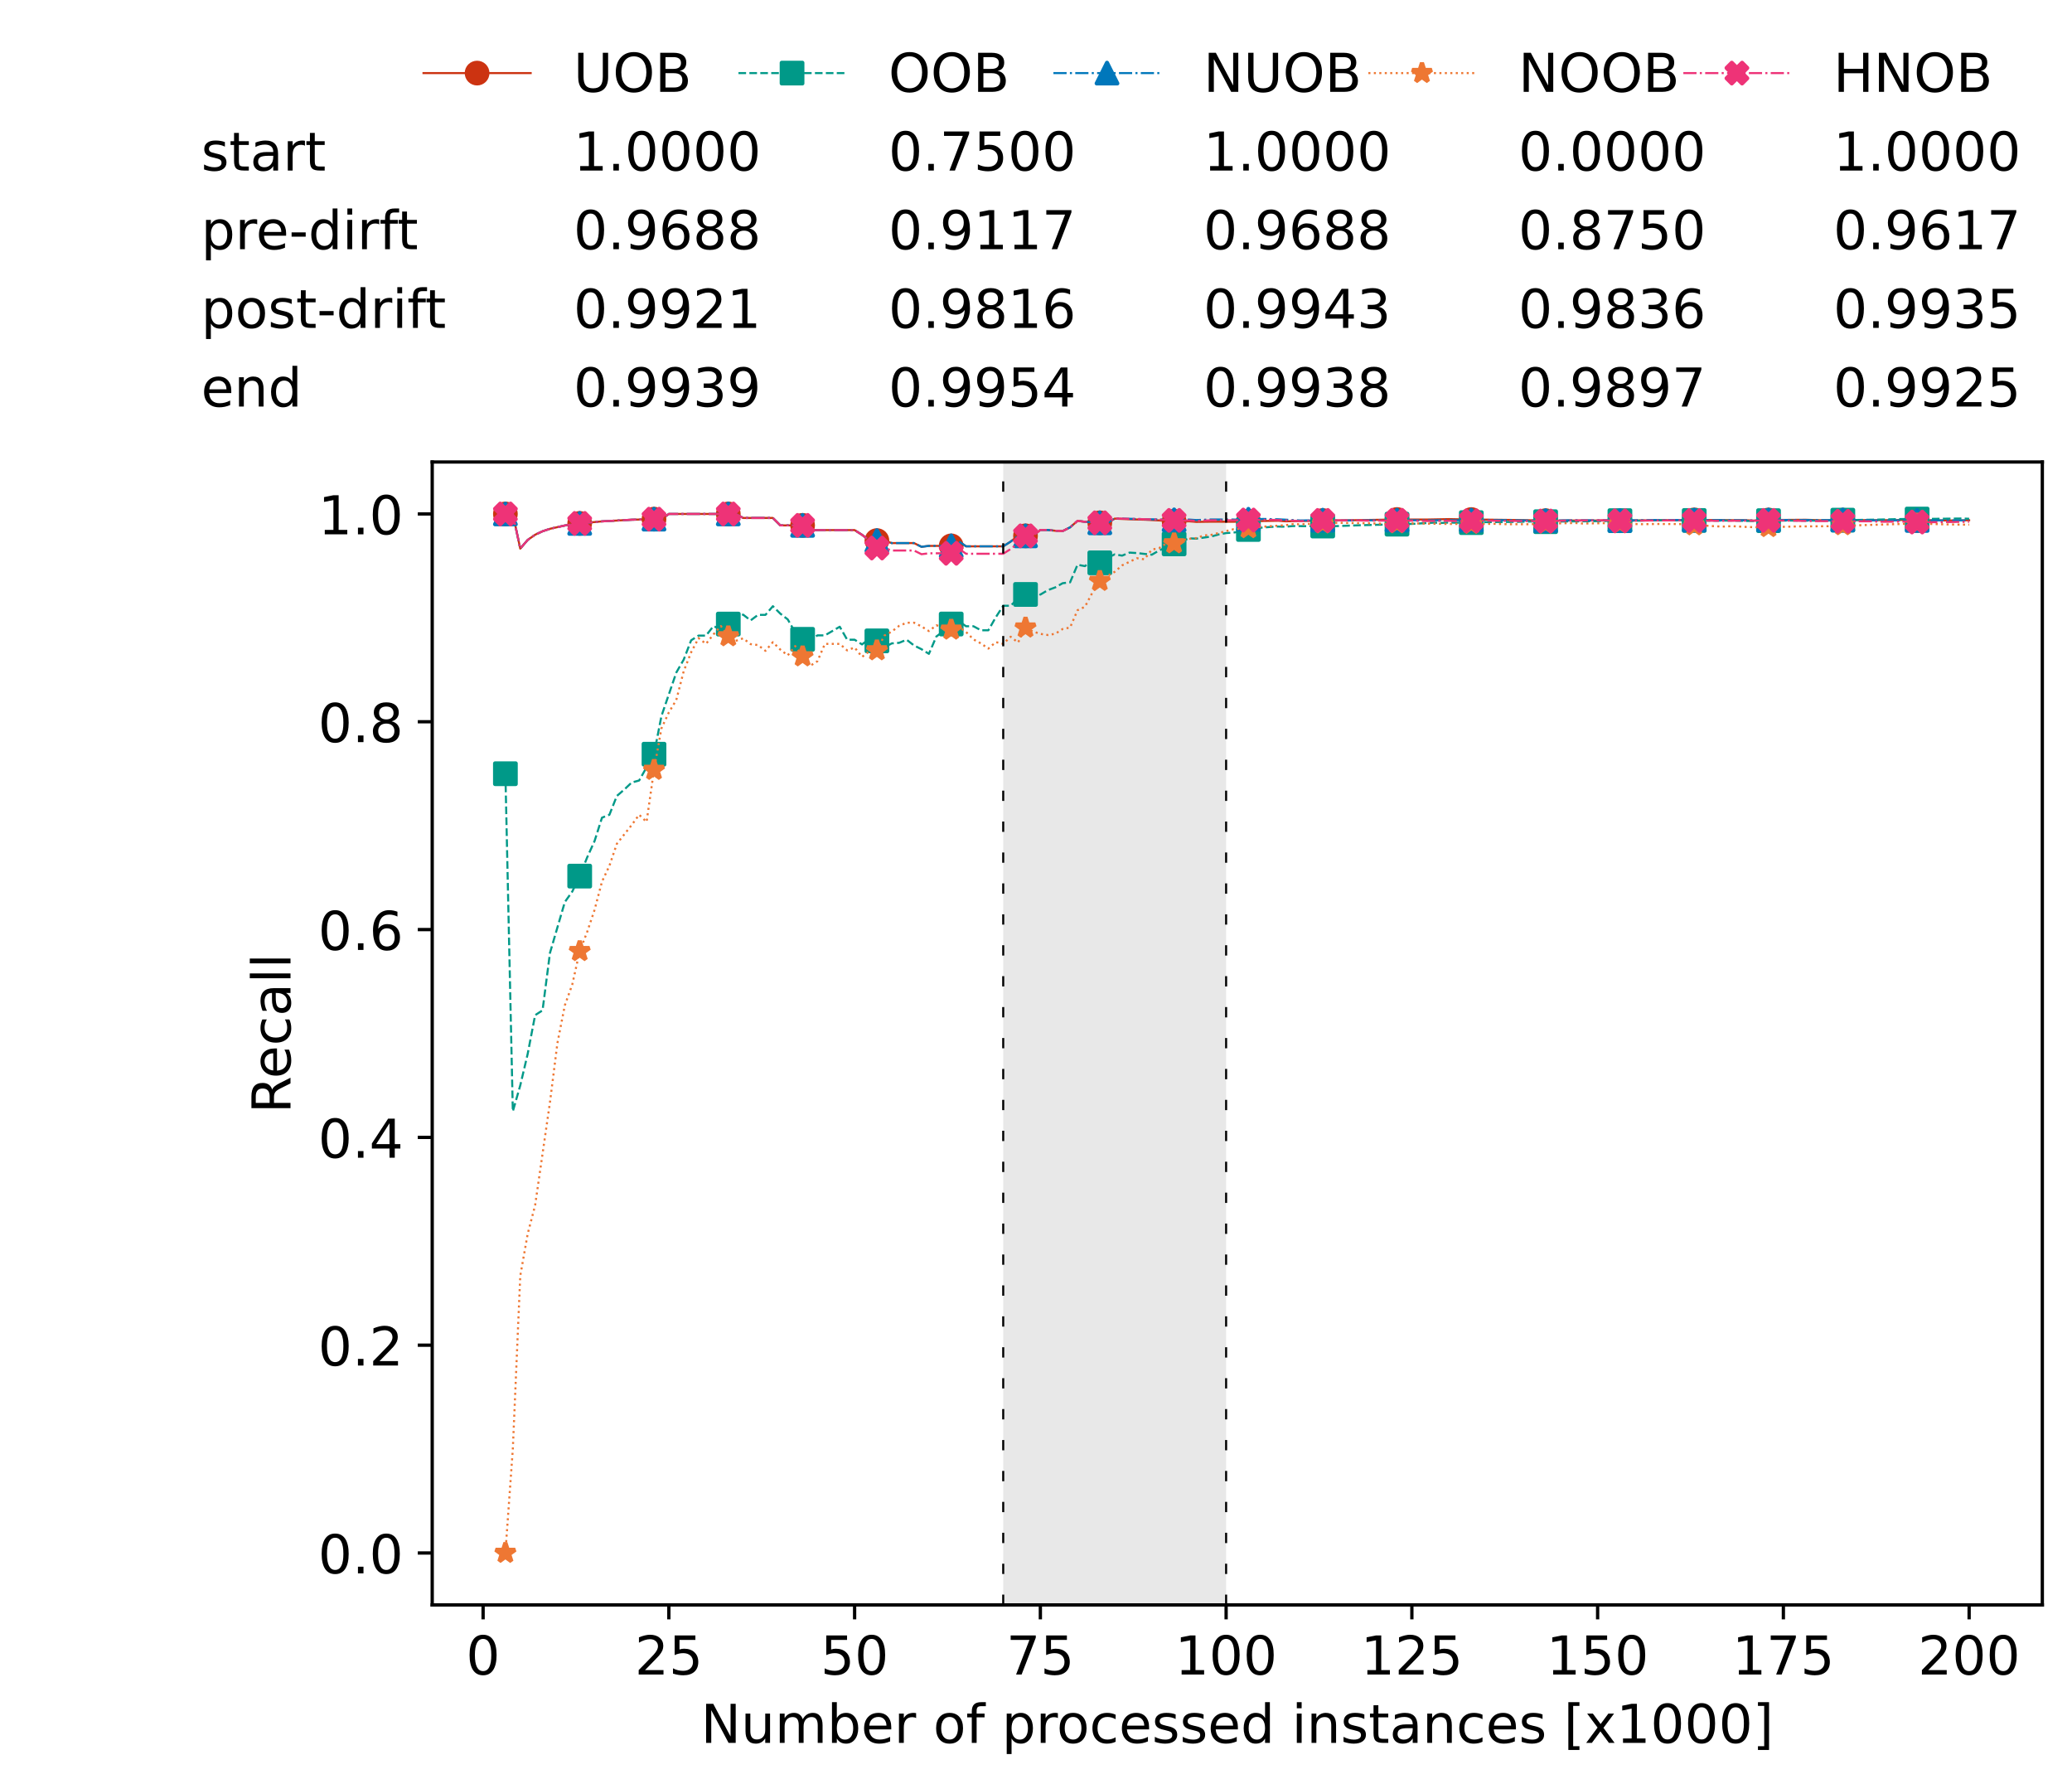 <?xml version="1.0" encoding="utf-8" standalone="no"?>
<!DOCTYPE svg PUBLIC "-//W3C//DTD SVG 1.1//EN"
  "http://www.w3.org/Graphics/SVG/1.1/DTD/svg11.dtd">
<!-- Created with matplotlib (https://matplotlib.org/) -->
<svg height="432.615pt" version="1.1" viewBox="0 0 502.65 432.615" width="502.65pt" xmlns="http://www.w3.org/2000/svg" xmlns:xlink="http://www.w3.org/1999/xlink">
 <defs>
  <style type="text/css">*{stroke-linecap:butt;stroke-linejoin:round;}</style>
 </defs>
 <g id="figure_1">
  <g id="patch_1">
   <path d="M 0 432.615 
L 502.65 432.615 
L 502.65 0 
L 0 0 
z
" style="fill:#ffffff;"/>
  </g>
  <g id="axes_1">
   <g id="patch_2">
    <path d="M 104.85 389.252 
L 495.45 389.252 
L 495.45 112.052 
L 104.85 112.052 
z
" style="fill:#ffffff;"/>
   </g>
   <g id="patch_3">
    <path clip-path="url(#pf9cb129288)" d="M 297.446 389.252 
L 297.446 112.052 
L 243.372 112.052 
L 243.372 389.252 
z
" style="fill:#d3d3d3;opacity:0.5;"/>
   </g>
   <g id="matplotlib.axis_1">
    <g id="xtick_1">
     <g id="line2d_1">
      <defs>
       <path d="M 0 0 
L 0 3.5 
" id="mcdcfcfd210" style="stroke:#000000;stroke-width:0.8;"/>
      </defs>
      <g>
       <use style="stroke:#000000;stroke-width:0.8;" x="117.197" xlink:href="#mcdcfcfd210" y="389.252"/>
      </g>
     </g>
     <g id="text_1">
      <!-- 0 -->
      <g transform="translate(113.061 406.13)scale(0.13 -0.13)">
       <defs>
        <path d="M 31.781 66.406 
Q 24.172 66.406 20.328 58.906 
Q 16.5 51.422 16.5 36.375 
Q 16.5 21.391 20.328 13.891 
Q 24.172 6.391 31.781 6.391 
Q 39.453 6.391 43.281 13.891 
Q 47.125 21.391 47.125 36.375 
Q 47.125 51.422 43.281 58.906 
Q 39.453 66.406 31.781 66.406 
z
M 31.781 74.219 
Q 44.047 74.219 50.516 64.516 
Q 56.984 54.828 56.984 36.375 
Q 56.984 17.969 50.516 8.266 
Q 44.047 -1.422 31.781 -1.422 
Q 19.531 -1.422 13.062 8.266 
Q 6.594 17.969 6.594 36.375 
Q 6.594 54.828 13.062 64.516 
Q 19.531 74.219 31.781 74.219 
z
" id="DejaVuSans-48"/>
       </defs>
       <use xlink:href="#DejaVuSans-48"/>
      </g>
     </g>
    </g>
    <g id="xtick_2">
     <g id="line2d_2">
      <g>
       <use style="stroke:#000000;stroke-width:0.8;" x="162.259" xlink:href="#mcdcfcfd210" y="389.252"/>
      </g>
     </g>
     <g id="text_2">
      <!-- 25 -->
      <g transform="translate(153.988 406.13)scale(0.13 -0.13)">
       <defs>
        <path d="M 19.188 8.297 
L 53.609 8.297 
L 53.609 0 
L 7.328 0 
L 7.328 8.297 
Q 12.938 14.109 22.625 23.891 
Q 32.328 33.688 34.812 36.531 
Q 39.547 41.844 41.422 45.531 
Q 43.312 49.219 43.312 52.781 
Q 43.312 58.594 39.234 62.25 
Q 35.156 65.922 28.609 65.922 
Q 23.969 65.922 18.812 64.312 
Q 13.672 62.703 7.812 59.422 
L 7.812 69.391 
Q 13.766 71.781 18.938 73 
Q 24.125 74.219 28.422 74.219 
Q 39.75 74.219 46.484 68.547 
Q 53.219 62.891 53.219 53.422 
Q 53.219 48.922 51.531 44.891 
Q 49.859 40.875 45.406 35.406 
Q 44.188 33.984 37.641 27.219 
Q 31.109 20.453 19.188 8.297 
z
" id="DejaVuSans-50"/>
        <path d="M 10.797 72.906 
L 49.516 72.906 
L 49.516 64.594 
L 19.828 64.594 
L 19.828 46.734 
Q 21.969 47.469 24.109 47.828 
Q 26.266 48.188 28.422 48.188 
Q 40.625 48.188 47.75 41.5 
Q 54.891 34.812 54.891 23.391 
Q 54.891 11.625 47.562 5.094 
Q 40.234 -1.422 26.906 -1.422 
Q 22.312 -1.422 17.547 -0.641 
Q 12.797 0.141 7.719 1.703 
L 7.719 11.625 
Q 12.109 9.234 16.797 8.062 
Q 21.484 6.891 26.703 6.891 
Q 35.156 6.891 40.078 11.328 
Q 45.016 15.766 45.016 23.391 
Q 45.016 31 40.078 35.438 
Q 35.156 39.891 26.703 39.891 
Q 22.75 39.891 18.812 39.016 
Q 14.891 38.141 10.797 36.281 
z
" id="DejaVuSans-53"/>
       </defs>
       <use xlink:href="#DejaVuSans-50"/>
       <use x="63.623" xlink:href="#DejaVuSans-53"/>
      </g>
     </g>
    </g>
    <g id="xtick_3">
     <g id="line2d_3">
      <g>
       <use style="stroke:#000000;stroke-width:0.8;" x="207.322" xlink:href="#mcdcfcfd210" y="389.252"/>
      </g>
     </g>
     <g id="text_3">
      <!-- 50 -->
      <g transform="translate(199.05 406.13)scale(0.13 -0.13)">
       <use xlink:href="#DejaVuSans-53"/>
       <use x="63.623" xlink:href="#DejaVuSans-48"/>
      </g>
     </g>
    </g>
    <g id="xtick_4">
     <g id="line2d_4">
      <g>
       <use style="stroke:#000000;stroke-width:0.8;" x="252.384" xlink:href="#mcdcfcfd210" y="389.252"/>
      </g>
     </g>
     <g id="text_4">
      <!-- 75 -->
      <g transform="translate(244.113 406.13)scale(0.13 -0.13)">
       <defs>
        <path d="M 8.203 72.906 
L 55.078 72.906 
L 55.078 68.703 
L 28.609 0 
L 18.312 0 
L 43.219 64.594 
L 8.203 64.594 
z
" id="DejaVuSans-55"/>
       </defs>
       <use xlink:href="#DejaVuSans-55"/>
       <use x="63.623" xlink:href="#DejaVuSans-53"/>
      </g>
     </g>
    </g>
    <g id="xtick_5">
     <g id="line2d_5">
      <g>
       <use style="stroke:#000000;stroke-width:0.8;" x="297.446" xlink:href="#mcdcfcfd210" y="389.252"/>
      </g>
     </g>
     <g id="text_5">
      <!-- 100 -->
      <g transform="translate(285.039 406.13)scale(0.13 -0.13)">
       <defs>
        <path d="M 12.406 8.297 
L 28.516 8.297 
L 28.516 63.922 
L 10.984 60.406 
L 10.984 69.391 
L 28.422 72.906 
L 38.281 72.906 
L 38.281 8.297 
L 54.391 8.297 
L 54.391 0 
L 12.406 0 
z
" id="DejaVuSans-49"/>
       </defs>
       <use xlink:href="#DejaVuSans-49"/>
       <use x="63.623" xlink:href="#DejaVuSans-48"/>
       <use x="127.246" xlink:href="#DejaVuSans-48"/>
      </g>
     </g>
    </g>
    <g id="xtick_6">
     <g id="line2d_6">
      <g>
       <use style="stroke:#000000;stroke-width:0.8;" x="342.509" xlink:href="#mcdcfcfd210" y="389.252"/>
      </g>
     </g>
     <g id="text_6">
      <!-- 125 -->
      <g transform="translate(330.102 406.13)scale(0.13 -0.13)">
       <use xlink:href="#DejaVuSans-49"/>
       <use x="63.623" xlink:href="#DejaVuSans-50"/>
       <use x="127.246" xlink:href="#DejaVuSans-53"/>
      </g>
     </g>
    </g>
    <g id="xtick_7">
     <g id="line2d_7">
      <g>
       <use style="stroke:#000000;stroke-width:0.8;" x="387.571" xlink:href="#mcdcfcfd210" y="389.252"/>
      </g>
     </g>
     <g id="text_7">
      <!-- 150 -->
      <g transform="translate(375.164 406.13)scale(0.13 -0.13)">
       <use xlink:href="#DejaVuSans-49"/>
       <use x="63.623" xlink:href="#DejaVuSans-53"/>
       <use x="127.246" xlink:href="#DejaVuSans-48"/>
      </g>
     </g>
    </g>
    <g id="xtick_8">
     <g id="line2d_8">
      <g>
       <use style="stroke:#000000;stroke-width:0.8;" x="432.633" xlink:href="#mcdcfcfd210" y="389.252"/>
      </g>
     </g>
     <g id="text_8">
      <!-- 175 -->
      <g transform="translate(420.226 406.13)scale(0.13 -0.13)">
       <use xlink:href="#DejaVuSans-49"/>
       <use x="63.623" xlink:href="#DejaVuSans-55"/>
       <use x="127.246" xlink:href="#DejaVuSans-53"/>
      </g>
     </g>
    </g>
    <g id="xtick_9">
     <g id="line2d_9">
      <g>
       <use style="stroke:#000000;stroke-width:0.8;" x="477.695" xlink:href="#mcdcfcfd210" y="389.252"/>
      </g>
     </g>
     <g id="text_9">
      <!-- 200 -->
      <g transform="translate(465.289 406.13)scale(0.13 -0.13)">
       <use xlink:href="#DejaVuSans-50"/>
       <use x="63.623" xlink:href="#DejaVuSans-48"/>
       <use x="127.246" xlink:href="#DejaVuSans-48"/>
      </g>
     </g>
    </g>
    <g id="text_10">
     <!-- Number of processed instances [x1000] -->
     <g transform="translate(170.025 422.711)scale(0.13 -0.13)">
      <defs>
       <path d="M 9.812 72.906 
L 23.094 72.906 
L 55.422 11.922 
L 55.422 72.906 
L 64.984 72.906 
L 64.984 0 
L 51.703 0 
L 19.391 60.984 
L 19.391 0 
L 9.812 0 
z
" id="DejaVuSans-78"/>
       <path d="M 8.5 21.578 
L 8.5 54.688 
L 17.484 54.688 
L 17.484 21.922 
Q 17.484 14.156 20.5 10.266 
Q 23.531 6.391 29.594 6.391 
Q 36.859 6.391 41.078 11.031 
Q 45.312 15.672 45.312 23.688 
L 45.312 54.688 
L 54.297 54.688 
L 54.297 0 
L 45.312 0 
L 45.312 8.406 
Q 42.047 3.422 37.719 1 
Q 33.406 -1.422 27.688 -1.422 
Q 18.266 -1.422 13.375 4.438 
Q 8.5 10.297 8.5 21.578 
z
M 31.109 56 
z
" id="DejaVuSans-117"/>
       <path d="M 52 44.188 
Q 55.375 50.25 60.062 53.125 
Q 64.75 56 71.094 56 
Q 79.641 56 84.281 50.016 
Q 88.922 44.047 88.922 33.016 
L 88.922 0 
L 79.891 0 
L 79.891 32.719 
Q 79.891 40.578 77.094 44.375 
Q 74.312 48.188 68.609 48.188 
Q 61.625 48.188 57.562 43.547 
Q 53.516 38.922 53.516 30.906 
L 53.516 0 
L 44.484 0 
L 44.484 32.719 
Q 44.484 40.625 41.703 44.406 
Q 38.922 48.188 33.109 48.188 
Q 26.219 48.188 22.156 43.531 
Q 18.109 38.875 18.109 30.906 
L 18.109 0 
L 9.078 0 
L 9.078 54.688 
L 18.109 54.688 
L 18.109 46.188 
Q 21.188 51.219 25.484 53.609 
Q 29.781 56 35.688 56 
Q 41.656 56 45.828 52.969 
Q 50 49.953 52 44.188 
z
" id="DejaVuSans-109"/>
       <path d="M 48.688 27.297 
Q 48.688 37.203 44.609 42.844 
Q 40.531 48.484 33.406 48.484 
Q 26.266 48.484 22.188 42.844 
Q 18.109 37.203 18.109 27.297 
Q 18.109 17.391 22.188 11.75 
Q 26.266 6.109 33.406 6.109 
Q 40.531 6.109 44.609 11.75 
Q 48.688 17.391 48.688 27.297 
z
M 18.109 46.391 
Q 20.953 51.266 25.266 53.625 
Q 29.594 56 35.594 56 
Q 45.562 56 51.781 48.094 
Q 58.016 40.188 58.016 27.297 
Q 58.016 14.406 51.781 6.484 
Q 45.562 -1.422 35.594 -1.422 
Q 29.594 -1.422 25.266 0.953 
Q 20.953 3.328 18.109 8.203 
L 18.109 0 
L 9.078 0 
L 9.078 75.984 
L 18.109 75.984 
z
" id="DejaVuSans-98"/>
       <path d="M 56.203 29.594 
L 56.203 25.203 
L 14.891 25.203 
Q 15.484 15.922 20.484 11.062 
Q 25.484 6.203 34.422 6.203 
Q 39.594 6.203 44.453 7.469 
Q 49.312 8.734 54.109 11.281 
L 54.109 2.781 
Q 49.266 0.734 44.188 -0.344 
Q 39.109 -1.422 33.891 -1.422 
Q 20.797 -1.422 13.156 6.188 
Q 5.516 13.812 5.516 26.812 
Q 5.516 40.234 12.766 48.109 
Q 20.016 56 32.328 56 
Q 43.359 56 49.781 48.891 
Q 56.203 41.797 56.203 29.594 
z
M 47.219 32.234 
Q 47.125 39.594 43.094 43.984 
Q 39.062 48.391 32.422 48.391 
Q 24.906 48.391 20.391 44.141 
Q 15.875 39.891 15.188 32.172 
z
" id="DejaVuSans-101"/>
       <path d="M 41.109 46.297 
Q 39.594 47.172 37.812 47.578 
Q 36.031 48 33.891 48 
Q 26.266 48 22.188 43.047 
Q 18.109 38.094 18.109 28.812 
L 18.109 0 
L 9.078 0 
L 9.078 54.688 
L 18.109 54.688 
L 18.109 46.188 
Q 20.953 51.172 25.484 53.578 
Q 30.031 56 36.531 56 
Q 37.453 56 38.578 55.875 
Q 39.703 55.766 41.062 55.516 
z
" id="DejaVuSans-114"/>
       <path id="DejaVuSans-32"/>
       <path d="M 30.609 48.391 
Q 23.391 48.391 19.188 42.75 
Q 14.984 37.109 14.984 27.297 
Q 14.984 17.484 19.156 11.844 
Q 23.344 6.203 30.609 6.203 
Q 37.797 6.203 41.984 11.859 
Q 46.188 17.531 46.188 27.297 
Q 46.188 37.016 41.984 42.703 
Q 37.797 48.391 30.609 48.391 
z
M 30.609 56 
Q 42.328 56 49.016 48.375 
Q 55.719 40.766 55.719 27.297 
Q 55.719 13.875 49.016 6.219 
Q 42.328 -1.422 30.609 -1.422 
Q 18.844 -1.422 12.172 6.219 
Q 5.516 13.875 5.516 27.297 
Q 5.516 40.766 12.172 48.375 
Q 18.844 56 30.609 56 
z
" id="DejaVuSans-111"/>
       <path d="M 37.109 75.984 
L 37.109 68.5 
L 28.516 68.5 
Q 23.688 68.5 21.797 66.547 
Q 19.922 64.594 19.922 59.516 
L 19.922 54.688 
L 34.719 54.688 
L 34.719 47.703 
L 19.922 47.703 
L 19.922 0 
L 10.891 0 
L 10.891 47.703 
L 2.297 47.703 
L 2.297 54.688 
L 10.891 54.688 
L 10.891 58.5 
Q 10.891 67.625 15.141 71.797 
Q 19.391 75.984 28.609 75.984 
z
" id="DejaVuSans-102"/>
       <path d="M 18.109 8.203 
L 18.109 -20.797 
L 9.078 -20.797 
L 9.078 54.688 
L 18.109 54.688 
L 18.109 46.391 
Q 20.953 51.266 25.266 53.625 
Q 29.594 56 35.594 56 
Q 45.562 56 51.781 48.094 
Q 58.016 40.188 58.016 27.297 
Q 58.016 14.406 51.781 6.484 
Q 45.562 -1.422 35.594 -1.422 
Q 29.594 -1.422 25.266 0.953 
Q 20.953 3.328 18.109 8.203 
z
M 48.688 27.297 
Q 48.688 37.203 44.609 42.844 
Q 40.531 48.484 33.406 48.484 
Q 26.266 48.484 22.188 42.844 
Q 18.109 37.203 18.109 27.297 
Q 18.109 17.391 22.188 11.75 
Q 26.266 6.109 33.406 6.109 
Q 40.531 6.109 44.609 11.75 
Q 48.688 17.391 48.688 27.297 
z
" id="DejaVuSans-112"/>
       <path d="M 48.781 52.594 
L 48.781 44.188 
Q 44.969 46.297 41.141 47.344 
Q 37.312 48.391 33.406 48.391 
Q 24.656 48.391 19.812 42.844 
Q 14.984 37.312 14.984 27.297 
Q 14.984 17.281 19.812 11.734 
Q 24.656 6.203 33.406 6.203 
Q 37.312 6.203 41.141 7.25 
Q 44.969 8.297 48.781 10.406 
L 48.781 2.094 
Q 45.016 0.344 40.984 -0.531 
Q 36.969 -1.422 32.422 -1.422 
Q 20.062 -1.422 12.781 6.344 
Q 5.516 14.109 5.516 27.297 
Q 5.516 40.672 12.859 48.328 
Q 20.219 56 33.016 56 
Q 37.156 56 41.109 55.141 
Q 45.062 54.297 48.781 52.594 
z
" id="DejaVuSans-99"/>
       <path d="M 44.281 53.078 
L 44.281 44.578 
Q 40.484 46.531 36.375 47.5 
Q 32.281 48.484 27.875 48.484 
Q 21.188 48.484 17.844 46.438 
Q 14.5 44.391 14.5 40.281 
Q 14.5 37.156 16.891 35.375 
Q 19.281 33.594 26.516 31.984 
L 29.594 31.297 
Q 39.156 29.25 43.188 25.516 
Q 47.219 21.781 47.219 15.094 
Q 47.219 7.469 41.188 3.016 
Q 35.156 -1.422 24.609 -1.422 
Q 20.219 -1.422 15.453 -0.562 
Q 10.688 0.297 5.422 2 
L 5.422 11.281 
Q 10.406 8.688 15.234 7.391 
Q 20.062 6.109 24.812 6.109 
Q 31.156 6.109 34.562 8.281 
Q 37.984 10.453 37.984 14.406 
Q 37.984 18.062 35.516 20.016 
Q 33.062 21.969 24.703 23.781 
L 21.578 24.516 
Q 13.234 26.266 9.516 29.906 
Q 5.812 33.547 5.812 39.891 
Q 5.812 47.609 11.281 51.797 
Q 16.75 56 26.812 56 
Q 31.781 56 36.172 55.266 
Q 40.578 54.547 44.281 53.078 
z
" id="DejaVuSans-115"/>
       <path d="M 45.406 46.391 
L 45.406 75.984 
L 54.391 75.984 
L 54.391 0 
L 45.406 0 
L 45.406 8.203 
Q 42.578 3.328 38.25 0.953 
Q 33.938 -1.422 27.875 -1.422 
Q 17.969 -1.422 11.734 6.484 
Q 5.516 14.406 5.516 27.297 
Q 5.516 40.188 11.734 48.094 
Q 17.969 56 27.875 56 
Q 33.938 56 38.25 53.625 
Q 42.578 51.266 45.406 46.391 
z
M 14.797 27.297 
Q 14.797 17.391 18.875 11.75 
Q 22.953 6.109 30.078 6.109 
Q 37.203 6.109 41.297 11.75 
Q 45.406 17.391 45.406 27.297 
Q 45.406 37.203 41.297 42.844 
Q 37.203 48.484 30.078 48.484 
Q 22.953 48.484 18.875 42.844 
Q 14.797 37.203 14.797 27.297 
z
" id="DejaVuSans-100"/>
       <path d="M 9.422 54.688 
L 18.406 54.688 
L 18.406 0 
L 9.422 0 
z
M 9.422 75.984 
L 18.406 75.984 
L 18.406 64.594 
L 9.422 64.594 
z
" id="DejaVuSans-105"/>
       <path d="M 54.891 33.016 
L 54.891 0 
L 45.906 0 
L 45.906 32.719 
Q 45.906 40.484 42.875 44.328 
Q 39.844 48.188 33.797 48.188 
Q 26.516 48.188 22.312 43.547 
Q 18.109 38.922 18.109 30.906 
L 18.109 0 
L 9.078 0 
L 9.078 54.688 
L 18.109 54.688 
L 18.109 46.188 
Q 21.344 51.125 25.703 53.562 
Q 30.078 56 35.797 56 
Q 45.219 56 50.047 50.172 
Q 54.891 44.344 54.891 33.016 
z
" id="DejaVuSans-110"/>
       <path d="M 18.312 70.219 
L 18.312 54.688 
L 36.812 54.688 
L 36.812 47.703 
L 18.312 47.703 
L 18.312 18.016 
Q 18.312 11.328 20.141 9.422 
Q 21.969 7.516 27.594 7.516 
L 36.812 7.516 
L 36.812 0 
L 27.594 0 
Q 17.188 0 13.234 3.875 
Q 9.281 7.766 9.281 18.016 
L 9.281 47.703 
L 2.688 47.703 
L 2.688 54.688 
L 9.281 54.688 
L 9.281 70.219 
z
" id="DejaVuSans-116"/>
       <path d="M 34.281 27.484 
Q 23.391 27.484 19.188 25 
Q 14.984 22.516 14.984 16.5 
Q 14.984 11.719 18.141 8.906 
Q 21.297 6.109 26.703 6.109 
Q 34.188 6.109 38.703 11.406 
Q 43.219 16.703 43.219 25.484 
L 43.219 27.484 
z
M 52.203 31.203 
L 52.203 0 
L 43.219 0 
L 43.219 8.297 
Q 40.141 3.328 35.547 0.953 
Q 30.953 -1.422 24.312 -1.422 
Q 15.922 -1.422 10.953 3.297 
Q 6 8.016 6 15.922 
Q 6 25.141 12.172 29.828 
Q 18.359 34.516 30.609 34.516 
L 43.219 34.516 
L 43.219 35.406 
Q 43.219 41.609 39.141 45 
Q 35.062 48.391 27.688 48.391 
Q 23 48.391 18.547 47.266 
Q 14.109 46.141 10.016 43.891 
L 10.016 52.203 
Q 14.938 54.109 19.578 55.047 
Q 24.219 56 28.609 56 
Q 40.484 56 46.344 49.844 
Q 52.203 43.703 52.203 31.203 
z
" id="DejaVuSans-97"/>
       <path d="M 8.594 75.984 
L 29.297 75.984 
L 29.297 69 
L 17.578 69 
L 17.578 -6.203 
L 29.297 -6.203 
L 29.297 -13.188 
L 8.594 -13.188 
z
" id="DejaVuSans-91"/>
       <path d="M 54.891 54.688 
L 35.109 28.078 
L 55.906 0 
L 45.312 0 
L 29.391 21.484 
L 13.484 0 
L 2.875 0 
L 24.125 28.609 
L 4.688 54.688 
L 15.281 54.688 
L 29.781 35.203 
L 44.281 54.688 
z
" id="DejaVuSans-120"/>
       <path d="M 30.422 75.984 
L 30.422 -13.188 
L 9.719 -13.188 
L 9.719 -6.203 
L 21.391 -6.203 
L 21.391 69 
L 9.719 69 
L 9.719 75.984 
z
" id="DejaVuSans-93"/>
      </defs>
      <use xlink:href="#DejaVuSans-78"/>
      <use x="74.805" xlink:href="#DejaVuSans-117"/>
      <use x="138.184" xlink:href="#DejaVuSans-109"/>
      <use x="235.596" xlink:href="#DejaVuSans-98"/>
      <use x="299.072" xlink:href="#DejaVuSans-101"/>
      <use x="360.596" xlink:href="#DejaVuSans-114"/>
      <use x="401.709" xlink:href="#DejaVuSans-32"/>
      <use x="433.496" xlink:href="#DejaVuSans-111"/>
      <use x="494.678" xlink:href="#DejaVuSans-102"/>
      <use x="529.883" xlink:href="#DejaVuSans-32"/>
      <use x="561.67" xlink:href="#DejaVuSans-112"/>
      <use x="625.146" xlink:href="#DejaVuSans-114"/>
      <use x="664.01" xlink:href="#DejaVuSans-111"/>
      <use x="725.191" xlink:href="#DejaVuSans-99"/>
      <use x="780.172" xlink:href="#DejaVuSans-101"/>
      <use x="841.695" xlink:href="#DejaVuSans-115"/>
      <use x="893.795" xlink:href="#DejaVuSans-115"/>
      <use x="945.895" xlink:href="#DejaVuSans-101"/>
      <use x="1007.418" xlink:href="#DejaVuSans-100"/>
      <use x="1070.895" xlink:href="#DejaVuSans-32"/>
      <use x="1102.682" xlink:href="#DejaVuSans-105"/>
      <use x="1130.465" xlink:href="#DejaVuSans-110"/>
      <use x="1193.844" xlink:href="#DejaVuSans-115"/>
      <use x="1245.943" xlink:href="#DejaVuSans-116"/>
      <use x="1285.152" xlink:href="#DejaVuSans-97"/>
      <use x="1346.432" xlink:href="#DejaVuSans-110"/>
      <use x="1409.811" xlink:href="#DejaVuSans-99"/>
      <use x="1464.791" xlink:href="#DejaVuSans-101"/>
      <use x="1526.314" xlink:href="#DejaVuSans-115"/>
      <use x="1578.414" xlink:href="#DejaVuSans-32"/>
      <use x="1610.201" xlink:href="#DejaVuSans-91"/>
      <use x="1649.215" xlink:href="#DejaVuSans-120"/>
      <use x="1708.395" xlink:href="#DejaVuSans-49"/>
      <use x="1772.018" xlink:href="#DejaVuSans-48"/>
      <use x="1835.641" xlink:href="#DejaVuSans-48"/>
      <use x="1899.264" xlink:href="#DejaVuSans-48"/>
      <use x="1962.887" xlink:href="#DejaVuSans-93"/>
     </g>
    </g>
   </g>
   <g id="matplotlib.axis_2">
    <g id="ytick_1">
     <g id="line2d_10">
      <defs>
       <path d="M 0 0 
L -3.5 0 
" id="ma502b88014" style="stroke:#000000;stroke-width:0.8;"/>
      </defs>
      <g>
       <use style="stroke:#000000;stroke-width:0.8;" x="104.85" xlink:href="#ma502b88014" y="376.652"/>
      </g>
     </g>
     <g id="text_11">
      <!-- 0.0 -->
      <g transform="translate(77.176 381.591)scale(0.13 -0.13)">
       <defs>
        <path d="M 10.688 12.406 
L 21 12.406 
L 21 0 
L 10.688 0 
z
" id="DejaVuSans-46"/>
       </defs>
       <use xlink:href="#DejaVuSans-48"/>
       <use x="63.623" xlink:href="#DejaVuSans-46"/>
       <use x="95.41" xlink:href="#DejaVuSans-48"/>
      </g>
     </g>
    </g>
    <g id="ytick_2">
     <g id="line2d_11">
      <g>
       <use style="stroke:#000000;stroke-width:0.8;" x="104.85" xlink:href="#ma502b88014" y="326.252"/>
      </g>
     </g>
     <g id="text_12">
      <!-- 0.2 -->
      <g transform="translate(77.176 331.191)scale(0.13 -0.13)">
       <use xlink:href="#DejaVuSans-48"/>
       <use x="63.623" xlink:href="#DejaVuSans-46"/>
       <use x="95.41" xlink:href="#DejaVuSans-50"/>
      </g>
     </g>
    </g>
    <g id="ytick_3">
     <g id="line2d_12">
      <g>
       <use style="stroke:#000000;stroke-width:0.8;" x="104.85" xlink:href="#ma502b88014" y="275.852"/>
      </g>
     </g>
     <g id="text_13">
      <!-- 0.4 -->
      <g transform="translate(77.176 280.791)scale(0.13 -0.13)">
       <defs>
        <path d="M 37.797 64.312 
L 12.891 25.391 
L 37.797 25.391 
z
M 35.203 72.906 
L 47.609 72.906 
L 47.609 25.391 
L 58.016 25.391 
L 58.016 17.188 
L 47.609 17.188 
L 47.609 0 
L 37.797 0 
L 37.797 17.188 
L 4.891 17.188 
L 4.891 26.703 
z
" id="DejaVuSans-52"/>
       </defs>
       <use xlink:href="#DejaVuSans-48"/>
       <use x="63.623" xlink:href="#DejaVuSans-46"/>
       <use x="95.41" xlink:href="#DejaVuSans-52"/>
      </g>
     </g>
    </g>
    <g id="ytick_4">
     <g id="line2d_13">
      <g>
       <use style="stroke:#000000;stroke-width:0.8;" x="104.85" xlink:href="#ma502b88014" y="225.452"/>
      </g>
     </g>
     <g id="text_14">
      <!-- 0.6 -->
      <g transform="translate(77.176 230.391)scale(0.13 -0.13)">
       <defs>
        <path d="M 33.016 40.375 
Q 26.375 40.375 22.484 35.828 
Q 18.609 31.297 18.609 23.391 
Q 18.609 15.531 22.484 10.953 
Q 26.375 6.391 33.016 6.391 
Q 39.656 6.391 43.531 10.953 
Q 47.406 15.531 47.406 23.391 
Q 47.406 31.297 43.531 35.828 
Q 39.656 40.375 33.016 40.375 
z
M 52.594 71.297 
L 52.594 62.312 
Q 48.875 64.062 45.094 64.984 
Q 41.312 65.922 37.594 65.922 
Q 27.828 65.922 22.672 59.328 
Q 17.531 52.734 16.797 39.406 
Q 19.672 43.656 24.016 45.922 
Q 28.375 48.188 33.594 48.188 
Q 44.578 48.188 50.953 41.516 
Q 57.328 34.859 57.328 23.391 
Q 57.328 12.156 50.688 5.359 
Q 44.047 -1.422 33.016 -1.422 
Q 20.359 -1.422 13.672 8.266 
Q 6.984 17.969 6.984 36.375 
Q 6.984 53.656 15.188 63.938 
Q 23.391 74.219 37.203 74.219 
Q 40.922 74.219 44.703 73.484 
Q 48.484 72.75 52.594 71.297 
z
" id="DejaVuSans-54"/>
       </defs>
       <use xlink:href="#DejaVuSans-48"/>
       <use x="63.623" xlink:href="#DejaVuSans-46"/>
       <use x="95.41" xlink:href="#DejaVuSans-54"/>
      </g>
     </g>
    </g>
    <g id="ytick_5">
     <g id="line2d_14">
      <g>
       <use style="stroke:#000000;stroke-width:0.8;" x="104.85" xlink:href="#ma502b88014" y="175.052"/>
      </g>
     </g>
     <g id="text_15">
      <!-- 0.8 -->
      <g transform="translate(77.176 179.991)scale(0.13 -0.13)">
       <defs>
        <path d="M 31.781 34.625 
Q 24.75 34.625 20.719 30.859 
Q 16.703 27.094 16.703 20.516 
Q 16.703 13.922 20.719 10.156 
Q 24.75 6.391 31.781 6.391 
Q 38.812 6.391 42.859 10.172 
Q 46.922 13.969 46.922 20.516 
Q 46.922 27.094 42.891 30.859 
Q 38.875 34.625 31.781 34.625 
z
M 21.922 38.812 
Q 15.578 40.375 12.031 44.719 
Q 8.5 49.078 8.5 55.328 
Q 8.5 64.062 14.719 69.141 
Q 20.953 74.219 31.781 74.219 
Q 42.672 74.219 48.875 69.141 
Q 55.078 64.062 55.078 55.328 
Q 55.078 49.078 51.531 44.719 
Q 48 40.375 41.703 38.812 
Q 48.828 37.156 52.797 32.312 
Q 56.781 27.484 56.781 20.516 
Q 56.781 9.906 50.312 4.234 
Q 43.844 -1.422 31.781 -1.422 
Q 19.734 -1.422 13.25 4.234 
Q 6.781 9.906 6.781 20.516 
Q 6.781 27.484 10.781 32.312 
Q 14.797 37.156 21.922 38.812 
z
M 18.312 54.391 
Q 18.312 48.734 21.844 45.562 
Q 25.391 42.391 31.781 42.391 
Q 38.141 42.391 41.719 45.562 
Q 45.312 48.734 45.312 54.391 
Q 45.312 60.062 41.719 63.234 
Q 38.141 66.406 31.781 66.406 
Q 25.391 66.406 21.844 63.234 
Q 18.312 60.062 18.312 54.391 
z
" id="DejaVuSans-56"/>
       </defs>
       <use xlink:href="#DejaVuSans-48"/>
       <use x="63.623" xlink:href="#DejaVuSans-46"/>
       <use x="95.41" xlink:href="#DejaVuSans-56"/>
      </g>
     </g>
    </g>
    <g id="ytick_6">
     <g id="line2d_15">
      <g>
       <use style="stroke:#000000;stroke-width:0.8;" x="104.85" xlink:href="#ma502b88014" y="124.652"/>
      </g>
     </g>
     <g id="text_16">
      <!-- 1.0 -->
      <g transform="translate(77.176 129.591)scale(0.13 -0.13)">
       <use xlink:href="#DejaVuSans-49"/>
       <use x="63.623" xlink:href="#DejaVuSans-46"/>
       <use x="95.41" xlink:href="#DejaVuSans-48"/>
      </g>
     </g>
    </g>
    <g id="text_17">
     <!-- Recall -->
     <g transform="translate(70.472 270.044)rotate(-90)scale(0.13 -0.13)">
      <defs>
       <path d="M 44.391 34.188 
Q 47.562 33.109 50.562 29.594 
Q 53.562 26.078 56.594 19.922 
L 66.609 0 
L 56 0 
L 46.688 18.703 
Q 43.062 26.031 39.672 28.422 
Q 36.281 30.812 30.422 30.812 
L 19.672 30.812 
L 19.672 0 
L 9.812 0 
L 9.812 72.906 
L 32.078 72.906 
Q 44.578 72.906 50.734 67.672 
Q 56.891 62.453 56.891 51.906 
Q 56.891 45.016 53.688 40.469 
Q 50.484 35.938 44.391 34.188 
z
M 19.672 64.797 
L 19.672 38.922 
L 32.078 38.922 
Q 39.203 38.922 42.844 42.219 
Q 46.484 45.516 46.484 51.906 
Q 46.484 58.297 42.844 61.547 
Q 39.203 64.797 32.078 64.797 
z
" id="DejaVuSans-82"/>
       <path d="M 9.422 75.984 
L 18.406 75.984 
L 18.406 0 
L 9.422 0 
z
" id="DejaVuSans-108"/>
      </defs>
      <use xlink:href="#DejaVuSans-82"/>
      <use x="64.982" xlink:href="#DejaVuSans-101"/>
      <use x="126.506" xlink:href="#DejaVuSans-99"/>
      <use x="181.486" xlink:href="#DejaVuSans-97"/>
      <use x="242.766" xlink:href="#DejaVuSans-108"/>
      <use x="270.549" xlink:href="#DejaVuSans-108"/>
     </g>
    </g>
   </g>
   <g id="line2d_16"/>
   <g id="line2d_17"/>
   <g id="line2d_18"/>
   <g id="line2d_19"/>
   <g id="line2d_20"/>
   <g id="line2d_21">
    <path clip-path="url(#pf9cb129288)" d="M 122.605 124.652 
L 124.407 124.652 
L 126.21 133.052 
L 128.012 130.952 
L 129.815 129.692 
L 131.617 128.852 
L 133.419 128.252 
L 137.024 127.452 
L 140.629 126.943 
L 146.037 126.452 
L 153.247 126.052 
L 158.654 125.912 
L 160.457 125.912 
L 162.259 124.652 
L 178.482 124.652 
L 180.284 125.621 
L 187.494 125.621 
L 189.297 127.421 
L 194.704 127.421 
L 196.507 128.566 
L 207.322 128.566 
L 209.124 129.712 
L 210.927 131.112 
L 214.532 131.112 
L 216.334 131.718 
L 221.742 131.718 
L 223.544 132.618 
L 225.347 132.393 
L 230.754 132.393 
L 232.557 131.247 
L 234.359 132.507 
L 243.372 132.507 
L 245.174 131.362 
L 246.976 129.962 
L 250.581 129.962 
L 252.384 128.533 
L 254.186 128.533 
L 255.989 128.724 
L 257.791 128.801 
L 259.594 127.901 
L 261.396 126.326 
L 263.199 126.55 
L 268.606 126.887 
L 270.409 125.786 
L 274.014 125.94 
L 277.619 126.04 
L 283.026 126.315 
L 286.631 126.502 
L 288.434 126.429 
L 290.236 126.577 
L 293.841 126.521 
L 299.249 126.545 
L 302.854 126.414 
L 310.064 126.302 
L 311.866 126.433 
L 338.904 125.998 
L 346.114 126.007 
L 351.521 125.902 
L 356.928 126.01 
L 360.533 126.032 
L 367.743 126.12 
L 373.151 126.224 
L 376.756 126.28 
L 380.361 126.24 
L 394.781 126.258 
L 411.003 126.107 
L 423.621 126.182 
L 425.423 126.284 
L 427.226 126.142 
L 438.041 126.061 
L 441.646 126.184 
L 450.658 126.151 
L 459.671 126.174 
L 461.473 126.094 
L 472.288 126.24 
L 475.893 126.217 
L 477.695 126.178 
L 477.695 126.178 
" style="fill:none;stroke:#cc3311;stroke-linecap:square;stroke-width:0.5;"/>
    <defs>
     <path d="M 0 2.5 
C 0.663 2.5 1.299 2.237 1.768 1.768 
C 2.237 1.299 2.5 0.663 2.5 0 
C 2.5 -0.663 2.237 -1.299 1.768 -1.768 
C 1.299 -2.237 0.663 -2.5 0 -2.5 
C -0.663 -2.5 -1.299 -2.237 -1.768 -1.768 
C -2.237 -1.299 -2.5 -0.663 -2.5 0 
C -2.5 0.663 -2.237 1.299 -1.768 1.768 
C -1.299 2.237 -0.663 2.5 0 2.5 
z
" id="m1f3571f5da" style="stroke:#cc3311;"/>
    </defs>
    <g clip-path="url(#pf9cb129288)">
     <use style="fill:#cc3311;stroke:#cc3311;" x="122.605" xlink:href="#m1f3571f5da" y="124.652"/>
     <use style="fill:#cc3311;stroke:#cc3311;" x="140.629" xlink:href="#m1f3571f5da" y="126.943"/>
     <use style="fill:#cc3311;stroke:#cc3311;" x="158.654" xlink:href="#m1f3571f5da" y="125.912"/>
     <use style="fill:#cc3311;stroke:#cc3311;" x="176.679" xlink:href="#m1f3571f5da" y="124.652"/>
     <use style="fill:#cc3311;stroke:#cc3311;" x="194.704" xlink:href="#m1f3571f5da" y="127.421"/>
     <use style="fill:#cc3311;stroke:#cc3311;" x="212.729" xlink:href="#m1f3571f5da" y="131.112"/>
     <use style="fill:#cc3311;stroke:#cc3311;" x="230.754" xlink:href="#m1f3571f5da" y="132.393"/>
     <use style="fill:#cc3311;stroke:#cc3311;" x="248.779" xlink:href="#m1f3571f5da" y="129.962"/>
     <use style="fill:#cc3311;stroke:#cc3311;" x="266.804" xlink:href="#m1f3571f5da" y="126.803"/>
     <use style="fill:#cc3311;stroke:#cc3311;" x="284.829" xlink:href="#m1f3571f5da" y="126.424"/>
     <use style="fill:#cc3311;stroke:#cc3311;" x="302.854" xlink:href="#m1f3571f5da" y="126.414"/>
     <use style="fill:#cc3311;stroke:#cc3311;" x="320.879" xlink:href="#m1f3571f5da" y="126.249"/>
     <use style="fill:#cc3311;stroke:#cc3311;" x="338.904" xlink:href="#m1f3571f5da" y="125.998"/>
     <use style="fill:#cc3311;stroke:#cc3311;" x="356.928" xlink:href="#m1f3571f5da" y="126.01"/>
     <use style="fill:#cc3311;stroke:#cc3311;" x="374.953" xlink:href="#m1f3571f5da" y="126.284"/>
     <use style="fill:#cc3311;stroke:#cc3311;" x="392.978" xlink:href="#m1f3571f5da" y="126.299"/>
     <use style="fill:#cc3311;stroke:#cc3311;" x="411.003" xlink:href="#m1f3571f5da" y="126.107"/>
     <use style="fill:#cc3311;stroke:#cc3311;" x="429.028" xlink:href="#m1f3571f5da" y="126.122"/>
     <use style="fill:#cc3311;stroke:#cc3311;" x="447.053" xlink:href="#m1f3571f5da" y="126.17"/>
     <use style="fill:#cc3311;stroke:#cc3311;" x="465.078" xlink:href="#m1f3571f5da" y="126.241"/>
    </g>
   </g>
   <g id="line2d_22"/>
   <g id="line2d_23"/>
   <g id="line2d_24"/>
   <g id="line2d_25"/>
   <g id="line2d_26">
    <path clip-path="url(#pf9cb129288)" d="M 122.605 187.652 
L 124.407 269.552 
L 126.21 263.252 
L 128.012 255.602 
L 129.815 246.212 
L 131.617 245.043 
L 133.419 231.117 
L 137.024 218.771 
L 138.827 216.232 
L 140.629 212.488 
L 142.432 207.968 
L 144.234 203.983 
L 146.037 198.316 
L 147.839 197.605 
L 149.642 193.046 
L 151.444 191.493 
L 153.247 189.78 
L 155.049 189.299 
L 158.654 182.917 
L 160.457 173.677 
L 164.062 163.122 
L 165.864 159.972 
L 167.667 155.295 
L 169.469 154.15 
L 171.272 154.15 
L 173.074 151.859 
L 174.877 152.622 
L 176.679 151.362 
L 178.482 149.682 
L 180.284 149.076 
L 182.087 150.476 
L 183.889 149.126 
L 185.692 149.126 
L 187.494 147.026 
L 189.297 148.826 
L 191.099 150.226 
L 192.902 153.376 
L 194.704 155.056 
L 196.507 155.247 
L 198.309 154.102 
L 200.112 154.102 
L 203.717 152.002 
L 205.519 155.152 
L 207.322 155.152 
L 209.124 156.297 
L 210.927 154.897 
L 212.729 155.437 
L 214.532 157.012 
L 216.334 156.043 
L 218.137 155.903 
L 219.939 155.153 
L 221.742 156.553 
L 223.544 157.453 
L 225.347 158.578 
L 227.149 154.378 
L 228.952 153.028 
L 230.754 151.348 
L 232.557 150.632 
L 234.359 151.892 
L 236.162 151.892 
L 237.964 152.861 
L 239.767 152.861 
L 241.569 149.711 
L 243.372 146.911 
L 245.174 146.911 
L 246.976 145.161 
L 248.779 144.174 
L 250.581 143.33 
L 252.384 144.209 
L 254.186 143.133 
L 255.989 142.465 
L 257.791 141.449 
L 259.594 141.234 
L 261.396 136.97 
L 263.199 137.306 
L 265.001 135.897 
L 266.804 136.51 
L 268.606 135.355 
L 270.409 134.452 
L 272.211 134.76 
L 274.014 134.025 
L 275.816 134.138 
L 279.421 134.538 
L 281.224 133.489 
L 284.829 131.909 
L 288.434 130.575 
L 290.236 130.638 
L 293.841 130.13 
L 295.644 129.621 
L 297.446 129.287 
L 299.249 129.169 
L 301.051 128.899 
L 302.854 128.415 
L 304.656 128.077 
L 308.261 127.801 
L 310.064 127.708 
L 311.866 127.747 
L 313.669 127.58 
L 317.274 127.623 
L 320.879 127.584 
L 322.681 127.65 
L 329.891 127.389 
L 342.509 127.062 
L 347.916 126.755 
L 349.719 126.828 
L 351.521 126.728 
L 353.324 126.788 
L 355.126 126.712 
L 356.928 126.756 
L 358.731 126.649 
L 367.743 126.574 
L 373.151 126.447 
L 376.756 126.524 
L 380.361 126.461 
L 385.768 126.422 
L 392.978 126.275 
L 396.583 126.29 
L 403.793 126.149 
L 411.003 126.233 
L 412.806 126.174 
L 414.608 126.281 
L 420.016 126.247 
L 423.621 126.355 
L 427.226 126.338 
L 430.831 126.256 
L 434.436 126.261 
L 441.646 126.276 
L 452.461 126.072 
L 456.066 126.01 
L 463.276 125.84 
L 466.881 125.863 
L 475.893 125.753 
L 477.695 125.819 
L 477.695 125.819 
" style="fill:none;stroke:#009988;stroke-dasharray:1.85,0.8;stroke-dashoffset:0;stroke-width:0.5;"/>
    <defs>
     <path d="M -2.5 2.5 
L 2.5 2.5 
L 2.5 -2.5 
L -2.5 -2.5 
z
" id="m7315643070" style="stroke:#009988;stroke-linejoin:miter;"/>
    </defs>
    <g clip-path="url(#pf9cb129288)">
     <use style="fill:#009988;stroke:#009988;stroke-linejoin:miter;" x="122.605" xlink:href="#m7315643070" y="187.652"/>
     <use style="fill:#009988;stroke:#009988;stroke-linejoin:miter;" x="140.629" xlink:href="#m7315643070" y="212.488"/>
     <use style="fill:#009988;stroke:#009988;stroke-linejoin:miter;" x="158.654" xlink:href="#m7315643070" y="182.917"/>
     <use style="fill:#009988;stroke:#009988;stroke-linejoin:miter;" x="176.679" xlink:href="#m7315643070" y="151.362"/>
     <use style="fill:#009988;stroke:#009988;stroke-linejoin:miter;" x="194.704" xlink:href="#m7315643070" y="155.056"/>
     <use style="fill:#009988;stroke:#009988;stroke-linejoin:miter;" x="212.729" xlink:href="#m7315643070" y="155.437"/>
     <use style="fill:#009988;stroke:#009988;stroke-linejoin:miter;" x="230.754" xlink:href="#m7315643070" y="151.348"/>
     <use style="fill:#009988;stroke:#009988;stroke-linejoin:miter;" x="248.779" xlink:href="#m7315643070" y="144.174"/>
     <use style="fill:#009988;stroke:#009988;stroke-linejoin:miter;" x="266.804" xlink:href="#m7315643070" y="136.51"/>
     <use style="fill:#009988;stroke:#009988;stroke-linejoin:miter;" x="284.829" xlink:href="#m7315643070" y="131.909"/>
     <use style="fill:#009988;stroke:#009988;stroke-linejoin:miter;" x="302.854" xlink:href="#m7315643070" y="128.415"/>
     <use style="fill:#009988;stroke:#009988;stroke-linejoin:miter;" x="320.879" xlink:href="#m7315643070" y="127.584"/>
     <use style="fill:#009988;stroke:#009988;stroke-linejoin:miter;" x="338.904" xlink:href="#m7315643070" y="127.121"/>
     <use style="fill:#009988;stroke:#009988;stroke-linejoin:miter;" x="356.928" xlink:href="#m7315643070" y="126.756"/>
     <use style="fill:#009988;stroke:#009988;stroke-linejoin:miter;" x="374.953" xlink:href="#m7315643070" y="126.529"/>
     <use style="fill:#009988;stroke:#009988;stroke-linejoin:miter;" x="392.978" xlink:href="#m7315643070" y="126.275"/>
     <use style="fill:#009988;stroke:#009988;stroke-linejoin:miter;" x="411.003" xlink:href="#m7315643070" y="126.233"/>
     <use style="fill:#009988;stroke:#009988;stroke-linejoin:miter;" x="429.028" xlink:href="#m7315643070" y="126.276"/>
     <use style="fill:#009988;stroke:#009988;stroke-linejoin:miter;" x="447.053" xlink:href="#m7315643070" y="126.156"/>
     <use style="fill:#009988;stroke:#009988;stroke-linejoin:miter;" x="465.078" xlink:href="#m7315643070" y="125.882"/>
    </g>
   </g>
   <g id="line2d_27"/>
   <g id="line2d_28"/>
   <g id="line2d_29"/>
   <g id="line2d_30"/>
   <g id="line2d_31">
    <path clip-path="url(#pf9cb129288)" d="M 122.605 124.652 
L 124.407 124.652 
L 126.21 133.052 
L 128.012 130.952 
L 129.815 129.692 
L 131.617 128.852 
L 133.419 128.252 
L 137.024 127.452 
L 140.629 126.943 
L 146.037 126.452 
L 153.247 126.052 
L 158.654 125.912 
L 160.457 125.912 
L 162.259 124.652 
L 178.482 124.652 
L 180.284 125.621 
L 187.494 125.621 
L 189.297 127.421 
L 194.704 127.421 
L 196.507 128.566 
L 207.322 128.566 
L 209.124 129.712 
L 210.927 131.112 
L 214.532 131.112 
L 216.334 131.718 
L 221.742 131.718 
L 223.544 132.618 
L 225.347 132.393 
L 230.754 132.393 
L 232.557 131.247 
L 234.359 132.507 
L 243.372 132.507 
L 245.174 131.362 
L 246.976 129.962 
L 250.581 129.962 
L 252.384 128.533 
L 254.186 128.533 
L 255.989 128.724 
L 257.791 128.801 
L 259.594 127.901 
L 261.396 126.326 
L 263.199 126.55 
L 268.606 126.887 
L 270.409 125.746 
L 286.631 126.111 
L 288.434 126.013 
L 290.236 126.137 
L 293.841 125.989 
L 301.051 126.02 
L 306.459 125.863 
L 310.064 125.946 
L 315.471 126.229 
L 320.879 126.159 
L 324.484 126.252 
L 338.904 126.146 
L 346.114 126.217 
L 351.521 126.132 
L 353.324 126.194 
L 355.126 126.114 
L 360.533 126.159 
L 365.941 126.144 
L 371.348 126.243 
L 376.756 126.237 
L 380.361 126.196 
L 394.781 126.194 
L 403.793 126.109 
L 407.398 126.116 
L 423.621 126.184 
L 425.423 126.244 
L 429.028 126.104 
L 452.461 126.176 
L 457.868 126.263 
L 463.276 126.137 
L 466.881 126.202 
L 472.288 126.221 
L 477.695 126.222 
L 477.695 126.222 
" style="fill:none;stroke:#0077bb;stroke-dasharray:3.2,0.8,0.5,0.8;stroke-dashoffset:0;stroke-width:0.5;"/>
    <defs>
     <path d="M 0 -2.5 
L -2.5 2.5 
L 2.5 2.5 
z
" id="m6918f2e3da" style="stroke:#0077bb;stroke-linejoin:miter;"/>
    </defs>
    <g clip-path="url(#pf9cb129288)">
     <use style="fill:#0077bb;stroke:#0077bb;stroke-linejoin:miter;" x="122.605" xlink:href="#m6918f2e3da" y="124.652"/>
     <use style="fill:#0077bb;stroke:#0077bb;stroke-linejoin:miter;" x="140.629" xlink:href="#m6918f2e3da" y="126.943"/>
     <use style="fill:#0077bb;stroke:#0077bb;stroke-linejoin:miter;" x="158.654" xlink:href="#m6918f2e3da" y="125.912"/>
     <use style="fill:#0077bb;stroke:#0077bb;stroke-linejoin:miter;" x="176.679" xlink:href="#m6918f2e3da" y="124.652"/>
     <use style="fill:#0077bb;stroke:#0077bb;stroke-linejoin:miter;" x="194.704" xlink:href="#m6918f2e3da" y="127.421"/>
     <use style="fill:#0077bb;stroke:#0077bb;stroke-linejoin:miter;" x="212.729" xlink:href="#m6918f2e3da" y="131.112"/>
     <use style="fill:#0077bb;stroke:#0077bb;stroke-linejoin:miter;" x="230.754" xlink:href="#m6918f2e3da" y="132.393"/>
     <use style="fill:#0077bb;stroke:#0077bb;stroke-linejoin:miter;" x="248.779" xlink:href="#m6918f2e3da" y="129.962"/>
     <use style="fill:#0077bb;stroke:#0077bb;stroke-linejoin:miter;" x="266.804" xlink:href="#m6918f2e3da" y="126.803"/>
     <use style="fill:#0077bb;stroke:#0077bb;stroke-linejoin:miter;" x="284.829" xlink:href="#m6918f2e3da" y="126.085"/>
     <use style="fill:#0077bb;stroke:#0077bb;stroke-linejoin:miter;" x="302.854" xlink:href="#m6918f2e3da" y="125.943"/>
     <use style="fill:#0077bb;stroke:#0077bb;stroke-linejoin:miter;" x="320.879" xlink:href="#m6918f2e3da" y="126.159"/>
     <use style="fill:#0077bb;stroke:#0077bb;stroke-linejoin:miter;" x="338.904" xlink:href="#m6918f2e3da" y="126.146"/>
     <use style="fill:#0077bb;stroke:#0077bb;stroke-linejoin:miter;" x="356.928" xlink:href="#m6918f2e3da" y="126.157"/>
     <use style="fill:#0077bb;stroke:#0077bb;stroke-linejoin:miter;" x="374.953" xlink:href="#m6918f2e3da" y="126.261"/>
     <use style="fill:#0077bb;stroke:#0077bb;stroke-linejoin:miter;" x="392.978" xlink:href="#m6918f2e3da" y="126.235"/>
     <use style="fill:#0077bb;stroke:#0077bb;stroke-linejoin:miter;" x="411.003" xlink:href="#m6918f2e3da" y="126.13"/>
     <use style="fill:#0077bb;stroke:#0077bb;stroke-linejoin:miter;" x="429.028" xlink:href="#m6918f2e3da" y="126.104"/>
     <use style="fill:#0077bb;stroke:#0077bb;stroke-linejoin:miter;" x="447.053" xlink:href="#m6918f2e3da" y="126.111"/>
     <use style="fill:#0077bb;stroke:#0077bb;stroke-linejoin:miter;" x="465.078" xlink:href="#m6918f2e3da" y="126.222"/>
    </g>
   </g>
   <g id="line2d_32"/>
   <g id="line2d_33"/>
   <g id="line2d_34"/>
   <g id="line2d_35"/>
   <g id="line2d_36">
    <path clip-path="url(#pf9cb129288)" d="M 122.605 376.652 
L 124.407 351.452 
L 126.21 309.452 
L 128.012 299.252 
L 129.815 292.332 
L 133.419 267.332 
L 135.222 252.997 
L 137.024 243.828 
L 138.827 238.783 
L 140.629 230.698 
L 142.432 226.061 
L 144.234 220.683 
L 146.037 213.824 
L 147.839 209.979 
L 149.642 204.646 
L 153.247 200.091 
L 155.049 197.594 
L 156.852 199.347 
L 158.654 186.747 
L 160.457 176.667 
L 162.259 172.773 
L 164.062 169.773 
L 165.864 162.773 
L 167.667 158.191 
L 169.469 154.755 
L 171.272 156.155 
L 173.074 153.864 
L 174.877 151.827 
L 176.679 154.347 
L 178.482 155.427 
L 180.284 154.821 
L 182.087 156.221 
L 183.889 156.446 
L 185.692 157.846 
L 187.494 155.746 
L 189.297 157.546 
L 191.099 158.946 
L 192.902 156.696 
L 194.704 159.216 
L 196.507 161.507 
L 198.309 160.362 
L 200.112 156.162 
L 203.717 156.162 
L 205.519 157.737 
L 207.322 157.037 
L 209.124 159.328 
L 210.927 157.928 
L 212.729 157.748 
L 214.532 154.148 
L 216.334 153.179 
L 218.137 151.779 
L 219.939 151.029 
L 221.742 151.029 
L 223.544 151.929 
L 225.347 153.054 
L 227.149 151.654 
L 228.952 152.104 
L 230.754 152.734 
L 232.557 152.018 
L 234.359 153.278 
L 236.162 155.078 
L 237.964 156.047 
L 239.767 157.307 
L 241.569 155.732 
L 243.372 156.152 
L 245.174 154.434 
L 246.976 155.834 
L 248.779 152.234 
L 250.581 153.147 
L 252.384 153.733 
L 254.186 154.009 
L 255.989 153.722 
L 257.791 152.553 
L 259.594 152.201 
L 261.396 148.003 
L 263.199 147.163 
L 265.001 143.731 
L 266.804 140.911 
L 268.606 139.714 
L 270.409 138.692 
L 272.211 137.123 
L 275.816 135.388 
L 277.619 135.654 
L 279.421 133.302 
L 281.224 132.922 
L 283.026 131.723 
L 284.829 131.805 
L 286.631 131.021 
L 288.434 130.68 
L 290.236 130.503 
L 292.039 129.861 
L 293.841 129.721 
L 299.249 128.353 
L 302.854 128.132 
L 304.656 127.857 
L 311.866 127.373 
L 313.669 127.108 
L 315.471 127.158 
L 324.484 126.791 
L 328.089 126.861 
L 331.694 126.912 
L 337.101 127.07 
L 340.706 126.924 
L 351.521 127.072 
L 360.533 127.076 
L 362.336 127.041 
L 365.941 127.148 
L 371.348 127.143 
L 374.953 127.01 
L 376.756 127.066 
L 378.558 126.925 
L 382.163 126.848 
L 383.966 126.976 
L 389.373 126.885 
L 391.176 126.985 
L 394.781 127.045 
L 398.386 127.136 
L 401.991 127.078 
L 407.398 127.097 
L 411.003 127.441 
L 412.806 127.423 
L 416.411 127.661 
L 418.213 127.712 
L 420.016 127.605 
L 423.621 127.798 
L 427.226 127.916 
L 436.238 127.673 
L 439.843 127.652 
L 443.448 127.623 
L 459.671 127.125 
L 461.473 127.088 
L 463.276 126.928 
L 472.288 127.183 
L 475.893 127.244 
L 477.695 127.249 
L 477.695 127.249 
" style="fill:none;stroke:#ee7733;stroke-dasharray:0.5,0.825;stroke-dashoffset:0;stroke-width:0.5;"/>
    <defs>
     <path d="M 0 -2.5 
L -0.561 -0.773 
L -2.378 -0.773 
L -0.908 0.295 
L -1.469 2.023 
L -0 0.955 
L 1.469 2.023 
L 0.908 0.295 
L 2.378 -0.773 
L 0.561 -0.773 
z
" id="ma659cc69ce" style="stroke:#ee7733;stroke-linejoin:bevel;"/>
    </defs>
    <g clip-path="url(#pf9cb129288)">
     <use style="fill:#ee7733;stroke:#ee7733;stroke-linejoin:bevel;" x="122.605" xlink:href="#ma659cc69ce" y="376.652"/>
     <use style="fill:#ee7733;stroke:#ee7733;stroke-linejoin:bevel;" x="140.629" xlink:href="#ma659cc69ce" y="230.698"/>
     <use style="fill:#ee7733;stroke:#ee7733;stroke-linejoin:bevel;" x="158.654" xlink:href="#ma659cc69ce" y="186.747"/>
     <use style="fill:#ee7733;stroke:#ee7733;stroke-linejoin:bevel;" x="176.679" xlink:href="#ma659cc69ce" y="154.347"/>
     <use style="fill:#ee7733;stroke:#ee7733;stroke-linejoin:bevel;" x="194.704" xlink:href="#ma659cc69ce" y="159.216"/>
     <use style="fill:#ee7733;stroke:#ee7733;stroke-linejoin:bevel;" x="212.729" xlink:href="#ma659cc69ce" y="157.748"/>
     <use style="fill:#ee7733;stroke:#ee7733;stroke-linejoin:bevel;" x="230.754" xlink:href="#ma659cc69ce" y="152.734"/>
     <use style="fill:#ee7733;stroke:#ee7733;stroke-linejoin:bevel;" x="248.779" xlink:href="#ma659cc69ce" y="152.234"/>
     <use style="fill:#ee7733;stroke:#ee7733;stroke-linejoin:bevel;" x="266.804" xlink:href="#ma659cc69ce" y="140.911"/>
     <use style="fill:#ee7733;stroke:#ee7733;stroke-linejoin:bevel;" x="284.829" xlink:href="#ma659cc69ce" y="131.805"/>
     <use style="fill:#ee7733;stroke:#ee7733;stroke-linejoin:bevel;" x="302.854" xlink:href="#ma659cc69ce" y="128.132"/>
     <use style="fill:#ee7733;stroke:#ee7733;stroke-linejoin:bevel;" x="320.879" xlink:href="#ma659cc69ce" y="126.977"/>
     <use style="fill:#ee7733;stroke:#ee7733;stroke-linejoin:bevel;" x="338.904" xlink:href="#ma659cc69ce" y="126.942"/>
     <use style="fill:#ee7733;stroke:#ee7733;stroke-linejoin:bevel;" x="356.928" xlink:href="#ma659cc69ce" y="127.094"/>
     <use style="fill:#ee7733;stroke:#ee7733;stroke-linejoin:bevel;" x="374.953" xlink:href="#ma659cc69ce" y="127.01"/>
     <use style="fill:#ee7733;stroke:#ee7733;stroke-linejoin:bevel;" x="392.978" xlink:href="#ma659cc69ce" y="126.961"/>
     <use style="fill:#ee7733;stroke:#ee7733;stroke-linejoin:bevel;" x="411.003" xlink:href="#ma659cc69ce" y="127.441"/>
     <use style="fill:#ee7733;stroke:#ee7733;stroke-linejoin:bevel;" x="429.028" xlink:href="#ma659cc69ce" y="127.855"/>
     <use style="fill:#ee7733;stroke:#ee7733;stroke-linejoin:bevel;" x="447.053" xlink:href="#ma659cc69ce" y="127.416"/>
     <use style="fill:#ee7733;stroke:#ee7733;stroke-linejoin:bevel;" x="465.078" xlink:href="#ma659cc69ce" y="126.993"/>
    </g>
   </g>
   <g id="line2d_37"/>
   <g id="line2d_38"/>
   <g id="line2d_39"/>
   <g id="line2d_40"/>
   <g id="line2d_41">
    <path clip-path="url(#pf9cb129288)" d="M 122.605 124.652 
L 124.407 124.652 
L 126.21 133.052 
L 128.012 130.952 
L 129.815 129.692 
L 131.617 128.852 
L 133.419 128.252 
L 137.024 127.452 
L 140.629 126.943 
L 146.037 126.452 
L 153.247 126.052 
L 158.654 125.912 
L 160.457 125.912 
L 162.259 124.652 
L 178.482 124.652 
L 180.284 125.621 
L 187.494 125.621 
L 189.297 127.421 
L 194.704 127.421 
L 196.507 128.566 
L 207.322 128.566 
L 209.124 129.712 
L 210.927 131.112 
L 212.729 132.912 
L 214.532 132.912 
L 216.334 133.518 
L 221.742 133.518 
L 223.544 134.418 
L 225.347 134.193 
L 230.754 134.193 
L 232.557 133.047 
L 234.359 134.307 
L 243.372 134.307 
L 245.174 133.162 
L 246.976 131.762 
L 248.779 129.962 
L 250.581 129.962 
L 252.384 128.533 
L 254.186 128.533 
L 255.989 128.724 
L 257.791 128.801 
L 259.594 127.901 
L 261.396 126.326 
L 263.199 126.55 
L 268.606 126.887 
L 270.409 125.746 
L 281.224 126.012 
L 284.829 126.21 
L 286.631 126.313 
L 288.434 126.216 
L 290.236 126.339 
L 293.841 126.191 
L 301.051 126.182 
L 308.261 126.069 
L 313.669 126.273 
L 315.471 126.392 
L 319.076 126.191 
L 326.286 126.214 
L 328.089 126.179 
L 331.694 126.281 
L 340.706 126.252 
L 346.114 126.362 
L 351.521 126.317 
L 353.324 126.379 
L 358.731 126.258 
L 373.151 126.411 
L 382.163 126.231 
L 385.768 126.216 
L 389.373 126.178 
L 391.176 126.321 
L 409.201 126.175 
L 416.411 126.324 
L 427.226 126.273 
L 430.831 126.211 
L 439.843 126.384 
L 454.263 126.438 
L 456.066 126.544 
L 463.276 126.503 
L 466.881 126.654 
L 470.485 126.634 
L 477.695 126.547 
L 477.695 126.547 
" style="fill:none;stroke:#ee3377;stroke-dasharray:3.2,0.8,0.5,0.8;stroke-dashoffset:0;stroke-width:0.5;"/>
    <defs>
     <path d="M -1.25 2.5 
L 0 1.25 
L 1.25 2.5 
L 2.5 1.25 
L 1.25 0 
L 2.5 -1.25 
L 1.25 -2.5 
L 0 -1.25 
L -1.25 -2.5 
L -2.5 -1.25 
L -1.25 0 
L -2.5 1.25 
z
" id="m3ef58a9e04" style="stroke:#ee3377;stroke-linejoin:miter;"/>
    </defs>
    <g clip-path="url(#pf9cb129288)">
     <use style="fill:#ee3377;stroke:#ee3377;stroke-linejoin:miter;" x="122.605" xlink:href="#m3ef58a9e04" y="124.652"/>
     <use style="fill:#ee3377;stroke:#ee3377;stroke-linejoin:miter;" x="140.629" xlink:href="#m3ef58a9e04" y="126.943"/>
     <use style="fill:#ee3377;stroke:#ee3377;stroke-linejoin:miter;" x="158.654" xlink:href="#m3ef58a9e04" y="125.912"/>
     <use style="fill:#ee3377;stroke:#ee3377;stroke-linejoin:miter;" x="176.679" xlink:href="#m3ef58a9e04" y="124.652"/>
     <use style="fill:#ee3377;stroke:#ee3377;stroke-linejoin:miter;" x="194.704" xlink:href="#m3ef58a9e04" y="127.421"/>
     <use style="fill:#ee3377;stroke:#ee3377;stroke-linejoin:miter;" x="212.729" xlink:href="#m3ef58a9e04" y="132.912"/>
     <use style="fill:#ee3377;stroke:#ee3377;stroke-linejoin:miter;" x="230.754" xlink:href="#m3ef58a9e04" y="134.193"/>
     <use style="fill:#ee3377;stroke:#ee3377;stroke-linejoin:miter;" x="248.779" xlink:href="#m3ef58a9e04" y="129.962"/>
     <use style="fill:#ee3377;stroke:#ee3377;stroke-linejoin:miter;" x="266.804" xlink:href="#m3ef58a9e04" y="126.803"/>
     <use style="fill:#ee3377;stroke:#ee3377;stroke-linejoin:miter;" x="284.829" xlink:href="#m3ef58a9e04" y="126.21"/>
     <use style="fill:#ee3377;stroke:#ee3377;stroke-linejoin:miter;" x="302.854" xlink:href="#m3ef58a9e04" y="126.126"/>
     <use style="fill:#ee3377;stroke:#ee3377;stroke-linejoin:miter;" x="320.879" xlink:href="#m3ef58a9e04" y="126.218"/>
     <use style="fill:#ee3377;stroke:#ee3377;stroke-linejoin:miter;" x="338.904" xlink:href="#m3ef58a9e04" y="126.189"/>
     <use style="fill:#ee3377;stroke:#ee3377;stroke-linejoin:miter;" x="356.928" xlink:href="#m3ef58a9e04" y="126.322"/>
     <use style="fill:#ee3377;stroke:#ee3377;stroke-linejoin:miter;" x="374.953" xlink:href="#m3ef58a9e04" y="126.365"/>
     <use style="fill:#ee3377;stroke:#ee3377;stroke-linejoin:miter;" x="392.978" xlink:href="#m3ef58a9e04" y="126.299"/>
     <use style="fill:#ee3377;stroke:#ee3377;stroke-linejoin:miter;" x="411.003" xlink:href="#m3ef58a9e04" y="126.234"/>
     <use style="fill:#ee3377;stroke:#ee3377;stroke-linejoin:miter;" x="429.028" xlink:href="#m3ef58a9e04" y="126.211"/>
     <use style="fill:#ee3377;stroke:#ee3377;stroke-linejoin:miter;" x="447.053" xlink:href="#m3ef58a9e04" y="126.414"/>
     <use style="fill:#ee3377;stroke:#ee3377;stroke-linejoin:miter;" x="465.078" xlink:href="#m3ef58a9e04" y="126.609"/>
    </g>
   </g>
   <g id="line2d_42"/>
   <g id="line2d_43"/>
   <g id="line2d_44"/>
   <g id="line2d_45"/>
   <g id="line2d_46">
    <path clip-path="url(#pf9cb129288)" d="M 243.372 389.252 
L 243.372 112.052 
" style="fill:none;stroke:#000000;stroke-dasharray:2.5,5;stroke-dashoffset:0;stroke-width:0.5;"/>
   </g>
   <g id="line2d_47">
    <path clip-path="url(#pf9cb129288)" d="M 297.446 389.252 
L 297.446 112.052 
" style="fill:none;stroke:#000000;stroke-dasharray:2.5,5;stroke-dashoffset:0;stroke-width:0.5;"/>
   </g>
   <g id="patch_4">
    <path d="M 104.85 389.252 
L 104.85 112.052 
" style="fill:none;stroke:#000000;stroke-linecap:square;stroke-linejoin:miter;stroke-width:0.8;"/>
   </g>
   <g id="patch_5">
    <path d="M 495.45 389.252 
L 495.45 112.052 
" style="fill:none;stroke:#000000;stroke-linecap:square;stroke-linejoin:miter;stroke-width:0.8;"/>
   </g>
   <g id="patch_6">
    <path d="M 104.85 389.252 
L 495.45 389.252 
" style="fill:none;stroke:#000000;stroke-linecap:square;stroke-linejoin:miter;stroke-width:0.8;"/>
   </g>
   <g id="patch_7">
    <path d="M 104.85 112.052 
L 495.45 112.052 
" style="fill:none;stroke:#000000;stroke-linecap:square;stroke-linejoin:miter;stroke-width:0.8;"/>
   </g>
   <g id="legend_1">
    <g id="line2d_48"/>
    <g id="line2d_49"/>
    <g id="text_18">
     <!--   -->
     <g transform="translate(48.8 22.278)scale(0.13 -0.13)">
      <use xlink:href="#DejaVuSans-32"/>
     </g>
    </g>
    <g id="line2d_50"/>
    <g id="line2d_51"/>
    <g id="text_19">
     <!-- start -->
     <g transform="translate(48.8 41.36)scale(0.13 -0.13)">
      <use xlink:href="#DejaVuSans-115"/>
      <use x="52.1" xlink:href="#DejaVuSans-116"/>
      <use x="91.309" xlink:href="#DejaVuSans-97"/>
      <use x="152.588" xlink:href="#DejaVuSans-114"/>
      <use x="193.701" xlink:href="#DejaVuSans-116"/>
     </g>
    </g>
    <g id="line2d_52"/>
    <g id="line2d_53"/>
    <g id="text_20">
     <!-- pre-dirft -->
     <g transform="translate(48.8 60.441)scale(0.13 -0.13)">
      <defs>
       <path d="M 4.891 31.391 
L 31.203 31.391 
L 31.203 23.391 
L 4.891 23.391 
z
" id="DejaVuSans-45"/>
      </defs>
      <use xlink:href="#DejaVuSans-112"/>
      <use x="63.477" xlink:href="#DejaVuSans-114"/>
      <use x="102.34" xlink:href="#DejaVuSans-101"/>
      <use x="163.863" xlink:href="#DejaVuSans-45"/>
      <use x="199.947" xlink:href="#DejaVuSans-100"/>
      <use x="263.424" xlink:href="#DejaVuSans-105"/>
      <use x="291.207" xlink:href="#DejaVuSans-114"/>
      <use x="332.32" xlink:href="#DejaVuSans-102"/>
      <use x="365.775" xlink:href="#DejaVuSans-116"/>
     </g>
    </g>
    <g id="line2d_54"/>
    <g id="line2d_55"/>
    <g id="text_21">
     <!-- post-drift -->
     <g transform="translate(48.8 79.523)scale(0.13 -0.13)">
      <use xlink:href="#DejaVuSans-112"/>
      <use x="63.477" xlink:href="#DejaVuSans-111"/>
      <use x="124.658" xlink:href="#DejaVuSans-115"/>
      <use x="176.758" xlink:href="#DejaVuSans-116"/>
      <use x="215.967" xlink:href="#DejaVuSans-45"/>
      <use x="252.051" xlink:href="#DejaVuSans-100"/>
      <use x="315.527" xlink:href="#DejaVuSans-114"/>
      <use x="356.641" xlink:href="#DejaVuSans-105"/>
      <use x="384.424" xlink:href="#DejaVuSans-102"/>
      <use x="417.879" xlink:href="#DejaVuSans-116"/>
     </g>
    </g>
    <g id="line2d_56"/>
    <g id="line2d_57"/>
    <g id="text_22">
     <!-- end -->
     <g transform="translate(48.8 98.604)scale(0.13 -0.13)">
      <use xlink:href="#DejaVuSans-101"/>
      <use x="61.523" xlink:href="#DejaVuSans-110"/>
      <use x="124.902" xlink:href="#DejaVuSans-100"/>
     </g>
    </g>
    <g id="line2d_58">
     <path d="M 102.738 17.728 
L 128.738 17.728 
" style="fill:none;stroke:#cc3311;stroke-linecap:square;stroke-width:0.5;"/>
    </g>
    <g id="line2d_59">
     <g>
      <use style="fill:#cc3311;stroke:#cc3311;" x="115.738" xlink:href="#m1f3571f5da" y="17.728"/>
     </g>
    </g>
    <g id="text_23">
     <!-- UOB -->
     <g transform="translate(139.138 22.278)scale(0.13 -0.13)">
      <defs>
       <path d="M 8.688 72.906 
L 18.609 72.906 
L 18.609 28.609 
Q 18.609 16.891 22.844 11.734 
Q 27.094 6.594 36.625 6.594 
Q 46.094 6.594 50.344 11.734 
Q 54.594 16.891 54.594 28.609 
L 54.594 72.906 
L 64.5 72.906 
L 64.5 27.391 
Q 64.5 13.141 57.438 5.859 
Q 50.391 -1.422 36.625 -1.422 
Q 22.797 -1.422 15.734 5.859 
Q 8.688 13.141 8.688 27.391 
z
" id="DejaVuSans-85"/>
       <path d="M 39.406 66.219 
Q 28.656 66.219 22.328 58.203 
Q 16.016 50.203 16.016 36.375 
Q 16.016 22.609 22.328 14.594 
Q 28.656 6.594 39.406 6.594 
Q 50.141 6.594 56.422 14.594 
Q 62.703 22.609 62.703 36.375 
Q 62.703 50.203 56.422 58.203 
Q 50.141 66.219 39.406 66.219 
z
M 39.406 74.219 
Q 54.734 74.219 63.906 63.938 
Q 73.094 53.656 73.094 36.375 
Q 73.094 19.141 63.906 8.859 
Q 54.734 -1.422 39.406 -1.422 
Q 24.031 -1.422 14.812 8.828 
Q 5.609 19.094 5.609 36.375 
Q 5.609 53.656 14.812 63.938 
Q 24.031 74.219 39.406 74.219 
z
" id="DejaVuSans-79"/>
       <path d="M 19.672 34.812 
L 19.672 8.109 
L 35.5 8.109 
Q 43.453 8.109 47.281 11.406 
Q 51.125 14.703 51.125 21.484 
Q 51.125 28.328 47.281 31.562 
Q 43.453 34.812 35.5 34.812 
z
M 19.672 64.797 
L 19.672 42.828 
L 34.281 42.828 
Q 41.5 42.828 45.031 45.531 
Q 48.578 48.25 48.578 53.812 
Q 48.578 59.328 45.031 62.062 
Q 41.5 64.797 34.281 64.797 
z
M 9.812 72.906 
L 35.016 72.906 
Q 46.297 72.906 52.391 68.219 
Q 58.5 63.531 58.5 54.891 
Q 58.5 48.188 55.375 44.234 
Q 52.25 40.281 46.188 39.312 
Q 53.469 37.75 57.5 32.781 
Q 61.531 27.828 61.531 20.406 
Q 61.531 10.641 54.891 5.312 
Q 48.25 0 35.984 0 
L 9.812 0 
z
" id="DejaVuSans-66"/>
      </defs>
      <use xlink:href="#DejaVuSans-85"/>
      <use x="73.193" xlink:href="#DejaVuSans-79"/>
      <use x="151.904" xlink:href="#DejaVuSans-66"/>
     </g>
    </g>
    <g id="line2d_60"/>
    <g id="line2d_61"/>
    <g id="text_24">
     <!-- 1.0000 -->
     <g transform="translate(139.138 41.36)scale(0.13 -0.13)">
      <use xlink:href="#DejaVuSans-49"/>
      <use x="63.623" xlink:href="#DejaVuSans-46"/>
      <use x="95.41" xlink:href="#DejaVuSans-48"/>
      <use x="159.033" xlink:href="#DejaVuSans-48"/>
      <use x="222.656" xlink:href="#DejaVuSans-48"/>
      <use x="286.279" xlink:href="#DejaVuSans-48"/>
     </g>
    </g>
    <g id="line2d_62"/>
    <g id="line2d_63"/>
    <g id="text_25">
     <!-- 0.9688 -->
     <g transform="translate(139.138 60.441)scale(0.13 -0.13)">
      <defs>
       <path d="M 10.984 1.516 
L 10.984 10.5 
Q 14.703 8.734 18.5 7.812 
Q 22.312 6.891 25.984 6.891 
Q 35.75 6.891 40.891 13.453 
Q 46.047 20.016 46.781 33.406 
Q 43.953 29.203 39.594 26.953 
Q 35.25 24.703 29.984 24.703 
Q 19.047 24.703 12.672 31.312 
Q 6.297 37.938 6.297 49.422 
Q 6.297 60.641 12.938 67.422 
Q 19.578 74.219 30.609 74.219 
Q 43.266 74.219 49.922 64.516 
Q 56.594 54.828 56.594 36.375 
Q 56.594 19.141 48.406 8.859 
Q 40.234 -1.422 26.422 -1.422 
Q 22.703 -1.422 18.891 -0.688 
Q 15.094 0.047 10.984 1.516 
z
M 30.609 32.422 
Q 37.25 32.422 41.125 36.953 
Q 45.016 41.5 45.016 49.422 
Q 45.016 57.281 41.125 61.844 
Q 37.25 66.406 30.609 66.406 
Q 23.969 66.406 20.094 61.844 
Q 16.219 57.281 16.219 49.422 
Q 16.219 41.5 20.094 36.953 
Q 23.969 32.422 30.609 32.422 
z
" id="DejaVuSans-57"/>
      </defs>
      <use xlink:href="#DejaVuSans-48"/>
      <use x="63.623" xlink:href="#DejaVuSans-46"/>
      <use x="95.41" xlink:href="#DejaVuSans-57"/>
      <use x="159.033" xlink:href="#DejaVuSans-54"/>
      <use x="222.656" xlink:href="#DejaVuSans-56"/>
      <use x="286.279" xlink:href="#DejaVuSans-56"/>
     </g>
    </g>
    <g id="line2d_64"/>
    <g id="line2d_65"/>
    <g id="text_26">
     <!-- 0.9921 -->
     <g transform="translate(139.138 79.523)scale(0.13 -0.13)">
      <use xlink:href="#DejaVuSans-48"/>
      <use x="63.623" xlink:href="#DejaVuSans-46"/>
      <use x="95.41" xlink:href="#DejaVuSans-57"/>
      <use x="159.033" xlink:href="#DejaVuSans-57"/>
      <use x="222.656" xlink:href="#DejaVuSans-50"/>
      <use x="286.279" xlink:href="#DejaVuSans-49"/>
     </g>
    </g>
    <g id="line2d_66"/>
    <g id="line2d_67"/>
    <g id="text_27">
     <!-- 0.9939 -->
     <g transform="translate(139.138 98.604)scale(0.13 -0.13)">
      <defs>
       <path d="M 40.578 39.312 
Q 47.656 37.797 51.625 33 
Q 55.609 28.219 55.609 21.188 
Q 55.609 10.406 48.188 4.484 
Q 40.766 -1.422 27.094 -1.422 
Q 22.516 -1.422 17.656 -0.516 
Q 12.797 0.391 7.625 2.203 
L 7.625 11.719 
Q 11.719 9.328 16.594 8.109 
Q 21.484 6.891 26.812 6.891 
Q 36.078 6.891 40.938 10.547 
Q 45.797 14.203 45.797 21.188 
Q 45.797 27.641 41.281 31.266 
Q 36.766 34.906 28.719 34.906 
L 20.219 34.906 
L 20.219 43.016 
L 29.109 43.016 
Q 36.375 43.016 40.234 45.922 
Q 44.094 48.828 44.094 54.297 
Q 44.094 59.906 40.109 62.906 
Q 36.141 65.922 28.719 65.922 
Q 24.656 65.922 20.016 65.031 
Q 15.375 64.156 9.812 62.312 
L 9.812 71.094 
Q 15.438 72.656 20.344 73.438 
Q 25.25 74.219 29.594 74.219 
Q 40.828 74.219 47.359 69.109 
Q 53.906 64.016 53.906 55.328 
Q 53.906 49.266 50.438 45.094 
Q 46.969 40.922 40.578 39.312 
z
" id="DejaVuSans-51"/>
      </defs>
      <use xlink:href="#DejaVuSans-48"/>
      <use x="63.623" xlink:href="#DejaVuSans-46"/>
      <use x="95.41" xlink:href="#DejaVuSans-57"/>
      <use x="159.033" xlink:href="#DejaVuSans-57"/>
      <use x="222.656" xlink:href="#DejaVuSans-51"/>
      <use x="286.279" xlink:href="#DejaVuSans-57"/>
     </g>
    </g>
    <g id="line2d_68">
     <path d="M 179.144 17.728 
L 205.144 17.728 
" style="fill:none;stroke:#009988;stroke-dasharray:1.85,0.8;stroke-dashoffset:0;stroke-width:0.5;"/>
    </g>
    <g id="line2d_69">
     <g>
      <use style="fill:#009988;stroke:#009988;stroke-linejoin:miter;" x="192.144" xlink:href="#m7315643070" y="17.728"/>
     </g>
    </g>
    <g id="text_28">
     <!-- OOB -->
     <g transform="translate(215.544 22.278)scale(0.13 -0.13)">
      <use xlink:href="#DejaVuSans-79"/>
      <use x="78.711" xlink:href="#DejaVuSans-79"/>
      <use x="157.422" xlink:href="#DejaVuSans-66"/>
     </g>
    </g>
    <g id="line2d_70"/>
    <g id="line2d_71"/>
    <g id="text_29">
     <!-- 0.7500 -->
     <g transform="translate(215.544 41.36)scale(0.13 -0.13)">
      <use xlink:href="#DejaVuSans-48"/>
      <use x="63.623" xlink:href="#DejaVuSans-46"/>
      <use x="95.41" xlink:href="#DejaVuSans-55"/>
      <use x="159.033" xlink:href="#DejaVuSans-53"/>
      <use x="222.656" xlink:href="#DejaVuSans-48"/>
      <use x="286.279" xlink:href="#DejaVuSans-48"/>
     </g>
    </g>
    <g id="line2d_72"/>
    <g id="line2d_73"/>
    <g id="text_30">
     <!-- 0.9117 -->
     <g transform="translate(215.544 60.441)scale(0.13 -0.13)">
      <use xlink:href="#DejaVuSans-48"/>
      <use x="63.623" xlink:href="#DejaVuSans-46"/>
      <use x="95.41" xlink:href="#DejaVuSans-57"/>
      <use x="159.033" xlink:href="#DejaVuSans-49"/>
      <use x="222.656" xlink:href="#DejaVuSans-49"/>
      <use x="286.279" xlink:href="#DejaVuSans-55"/>
     </g>
    </g>
    <g id="line2d_74"/>
    <g id="line2d_75"/>
    <g id="text_31">
     <!-- 0.9816 -->
     <g transform="translate(215.544 79.523)scale(0.13 -0.13)">
      <use xlink:href="#DejaVuSans-48"/>
      <use x="63.623" xlink:href="#DejaVuSans-46"/>
      <use x="95.41" xlink:href="#DejaVuSans-57"/>
      <use x="159.033" xlink:href="#DejaVuSans-56"/>
      <use x="222.656" xlink:href="#DejaVuSans-49"/>
      <use x="286.279" xlink:href="#DejaVuSans-54"/>
     </g>
    </g>
    <g id="line2d_76"/>
    <g id="line2d_77"/>
    <g id="text_32">
     <!-- 0.9954 -->
     <g transform="translate(215.544 98.604)scale(0.13 -0.13)">
      <use xlink:href="#DejaVuSans-48"/>
      <use x="63.623" xlink:href="#DejaVuSans-46"/>
      <use x="95.41" xlink:href="#DejaVuSans-57"/>
      <use x="159.033" xlink:href="#DejaVuSans-57"/>
      <use x="222.656" xlink:href="#DejaVuSans-53"/>
      <use x="286.279" xlink:href="#DejaVuSans-52"/>
     </g>
    </g>
    <g id="line2d_78">
     <path d="M 255.55 17.728 
L 281.55 17.728 
" style="fill:none;stroke:#0077bb;stroke-dasharray:3.2,0.8,0.5,0.8;stroke-dashoffset:0;stroke-width:0.5;"/>
    </g>
    <g id="line2d_79">
     <g>
      <use style="fill:#0077bb;stroke:#0077bb;stroke-linejoin:miter;" x="268.55" xlink:href="#m6918f2e3da" y="17.728"/>
     </g>
    </g>
    <g id="text_33">
     <!-- NUOB -->
     <g transform="translate(291.95 22.278)scale(0.13 -0.13)">
      <use xlink:href="#DejaVuSans-78"/>
      <use x="74.805" xlink:href="#DejaVuSans-85"/>
      <use x="147.998" xlink:href="#DejaVuSans-79"/>
      <use x="226.709" xlink:href="#DejaVuSans-66"/>
     </g>
    </g>
    <g id="line2d_80"/>
    <g id="line2d_81"/>
    <g id="text_34">
     <!-- 1.0000 -->
     <g transform="translate(291.95 41.36)scale(0.13 -0.13)">
      <use xlink:href="#DejaVuSans-49"/>
      <use x="63.623" xlink:href="#DejaVuSans-46"/>
      <use x="95.41" xlink:href="#DejaVuSans-48"/>
      <use x="159.033" xlink:href="#DejaVuSans-48"/>
      <use x="222.656" xlink:href="#DejaVuSans-48"/>
      <use x="286.279" xlink:href="#DejaVuSans-48"/>
     </g>
    </g>
    <g id="line2d_82"/>
    <g id="line2d_83"/>
    <g id="text_35">
     <!-- 0.9688 -->
     <g transform="translate(291.95 60.441)scale(0.13 -0.13)">
      <use xlink:href="#DejaVuSans-48"/>
      <use x="63.623" xlink:href="#DejaVuSans-46"/>
      <use x="95.41" xlink:href="#DejaVuSans-57"/>
      <use x="159.033" xlink:href="#DejaVuSans-54"/>
      <use x="222.656" xlink:href="#DejaVuSans-56"/>
      <use x="286.279" xlink:href="#DejaVuSans-56"/>
     </g>
    </g>
    <g id="line2d_84"/>
    <g id="line2d_85"/>
    <g id="text_36">
     <!-- 0.9943 -->
     <g transform="translate(291.95 79.523)scale(0.13 -0.13)">
      <use xlink:href="#DejaVuSans-48"/>
      <use x="63.623" xlink:href="#DejaVuSans-46"/>
      <use x="95.41" xlink:href="#DejaVuSans-57"/>
      <use x="159.033" xlink:href="#DejaVuSans-57"/>
      <use x="222.656" xlink:href="#DejaVuSans-52"/>
      <use x="286.279" xlink:href="#DejaVuSans-51"/>
     </g>
    </g>
    <g id="line2d_86"/>
    <g id="line2d_87"/>
    <g id="text_37">
     <!-- 0.9938 -->
     <g transform="translate(291.95 98.604)scale(0.13 -0.13)">
      <use xlink:href="#DejaVuSans-48"/>
      <use x="63.623" xlink:href="#DejaVuSans-46"/>
      <use x="95.41" xlink:href="#DejaVuSans-57"/>
      <use x="159.033" xlink:href="#DejaVuSans-57"/>
      <use x="222.656" xlink:href="#DejaVuSans-51"/>
      <use x="286.279" xlink:href="#DejaVuSans-56"/>
     </g>
    </g>
    <g id="line2d_88">
     <path d="M 331.956 17.728 
L 357.956 17.728 
" style="fill:none;stroke:#ee7733;stroke-dasharray:0.5,0.825;stroke-dashoffset:0;stroke-width:0.5;"/>
    </g>
    <g id="line2d_89">
     <g>
      <use style="fill:#ee7733;stroke:#ee7733;stroke-linejoin:bevel;" x="344.956" xlink:href="#ma659cc69ce" y="17.728"/>
     </g>
    </g>
    <g id="text_38">
     <!-- NOOB -->
     <g transform="translate(368.356 22.278)scale(0.13 -0.13)">
      <use xlink:href="#DejaVuSans-78"/>
      <use x="74.805" xlink:href="#DejaVuSans-79"/>
      <use x="153.516" xlink:href="#DejaVuSans-79"/>
      <use x="232.227" xlink:href="#DejaVuSans-66"/>
     </g>
    </g>
    <g id="line2d_90"/>
    <g id="line2d_91"/>
    <g id="text_39">
     <!-- 0.0000 -->
     <g transform="translate(368.356 41.36)scale(0.13 -0.13)">
      <use xlink:href="#DejaVuSans-48"/>
      <use x="63.623" xlink:href="#DejaVuSans-46"/>
      <use x="95.41" xlink:href="#DejaVuSans-48"/>
      <use x="159.033" xlink:href="#DejaVuSans-48"/>
      <use x="222.656" xlink:href="#DejaVuSans-48"/>
      <use x="286.279" xlink:href="#DejaVuSans-48"/>
     </g>
    </g>
    <g id="line2d_92"/>
    <g id="line2d_93"/>
    <g id="text_40">
     <!-- 0.8750 -->
     <g transform="translate(368.356 60.441)scale(0.13 -0.13)">
      <use xlink:href="#DejaVuSans-48"/>
      <use x="63.623" xlink:href="#DejaVuSans-46"/>
      <use x="95.41" xlink:href="#DejaVuSans-56"/>
      <use x="159.033" xlink:href="#DejaVuSans-55"/>
      <use x="222.656" xlink:href="#DejaVuSans-53"/>
      <use x="286.279" xlink:href="#DejaVuSans-48"/>
     </g>
    </g>
    <g id="line2d_94"/>
    <g id="line2d_95"/>
    <g id="text_41">
     <!-- 0.9836 -->
     <g transform="translate(368.356 79.523)scale(0.13 -0.13)">
      <use xlink:href="#DejaVuSans-48"/>
      <use x="63.623" xlink:href="#DejaVuSans-46"/>
      <use x="95.41" xlink:href="#DejaVuSans-57"/>
      <use x="159.033" xlink:href="#DejaVuSans-56"/>
      <use x="222.656" xlink:href="#DejaVuSans-51"/>
      <use x="286.279" xlink:href="#DejaVuSans-54"/>
     </g>
    </g>
    <g id="line2d_96"/>
    <g id="line2d_97"/>
    <g id="text_42">
     <!-- 0.9897 -->
     <g transform="translate(368.356 98.604)scale(0.13 -0.13)">
      <use xlink:href="#DejaVuSans-48"/>
      <use x="63.623" xlink:href="#DejaVuSans-46"/>
      <use x="95.41" xlink:href="#DejaVuSans-57"/>
      <use x="159.033" xlink:href="#DejaVuSans-56"/>
      <use x="222.656" xlink:href="#DejaVuSans-57"/>
      <use x="286.279" xlink:href="#DejaVuSans-55"/>
     </g>
    </g>
    <g id="line2d_98">
     <path d="M 408.362 17.728 
L 434.362 17.728 
" style="fill:none;stroke:#ee3377;stroke-dasharray:3.2,0.8,0.5,0.8;stroke-dashoffset:0;stroke-width:0.5;"/>
    </g>
    <g id="line2d_99">
     <g>
      <use style="fill:#ee3377;stroke:#ee3377;stroke-linejoin:miter;" x="421.362" xlink:href="#m3ef58a9e04" y="17.728"/>
     </g>
    </g>
    <g id="text_43">
     <!-- HNOB -->
     <g transform="translate(444.762 22.278)scale(0.13 -0.13)">
      <defs>
       <path d="M 9.812 72.906 
L 19.672 72.906 
L 19.672 43.016 
L 55.516 43.016 
L 55.516 72.906 
L 65.375 72.906 
L 65.375 0 
L 55.516 0 
L 55.516 34.719 
L 19.672 34.719 
L 19.672 0 
L 9.812 0 
z
" id="DejaVuSans-72"/>
      </defs>
      <use xlink:href="#DejaVuSans-72"/>
      <use x="75.195" xlink:href="#DejaVuSans-78"/>
      <use x="150" xlink:href="#DejaVuSans-79"/>
      <use x="228.711" xlink:href="#DejaVuSans-66"/>
     </g>
    </g>
    <g id="line2d_100"/>
    <g id="line2d_101"/>
    <g id="text_44">
     <!-- 1.0000 -->
     <g transform="translate(444.762 41.36)scale(0.13 -0.13)">
      <use xlink:href="#DejaVuSans-49"/>
      <use x="63.623" xlink:href="#DejaVuSans-46"/>
      <use x="95.41" xlink:href="#DejaVuSans-48"/>
      <use x="159.033" xlink:href="#DejaVuSans-48"/>
      <use x="222.656" xlink:href="#DejaVuSans-48"/>
      <use x="286.279" xlink:href="#DejaVuSans-48"/>
     </g>
    </g>
    <g id="line2d_102"/>
    <g id="line2d_103"/>
    <g id="text_45">
     <!-- 0.9617 -->
     <g transform="translate(444.762 60.441)scale(0.13 -0.13)">
      <use xlink:href="#DejaVuSans-48"/>
      <use x="63.623" xlink:href="#DejaVuSans-46"/>
      <use x="95.41" xlink:href="#DejaVuSans-57"/>
      <use x="159.033" xlink:href="#DejaVuSans-54"/>
      <use x="222.656" xlink:href="#DejaVuSans-49"/>
      <use x="286.279" xlink:href="#DejaVuSans-55"/>
     </g>
    </g>
    <g id="line2d_104"/>
    <g id="line2d_105"/>
    <g id="text_46">
     <!-- 0.9935 -->
     <g transform="translate(444.762 79.523)scale(0.13 -0.13)">
      <use xlink:href="#DejaVuSans-48"/>
      <use x="63.623" xlink:href="#DejaVuSans-46"/>
      <use x="95.41" xlink:href="#DejaVuSans-57"/>
      <use x="159.033" xlink:href="#DejaVuSans-57"/>
      <use x="222.656" xlink:href="#DejaVuSans-51"/>
      <use x="286.279" xlink:href="#DejaVuSans-53"/>
     </g>
    </g>
    <g id="line2d_106"/>
    <g id="line2d_107"/>
    <g id="text_47">
     <!-- 0.9925 -->
     <g transform="translate(444.762 98.604)scale(0.13 -0.13)">
      <use xlink:href="#DejaVuSans-48"/>
      <use x="63.623" xlink:href="#DejaVuSans-46"/>
      <use x="95.41" xlink:href="#DejaVuSans-57"/>
      <use x="159.033" xlink:href="#DejaVuSans-57"/>
      <use x="222.656" xlink:href="#DejaVuSans-50"/>
      <use x="286.279" xlink:href="#DejaVuSans-53"/>
     </g>
    </g>
   </g>
  </g>
 </g>
 <defs>
  <clipPath id="pf9cb129288">
   <rect height="277.2" width="390.6" x="104.85" y="112.052"/>
  </clipPath>
 </defs>
</svg>
